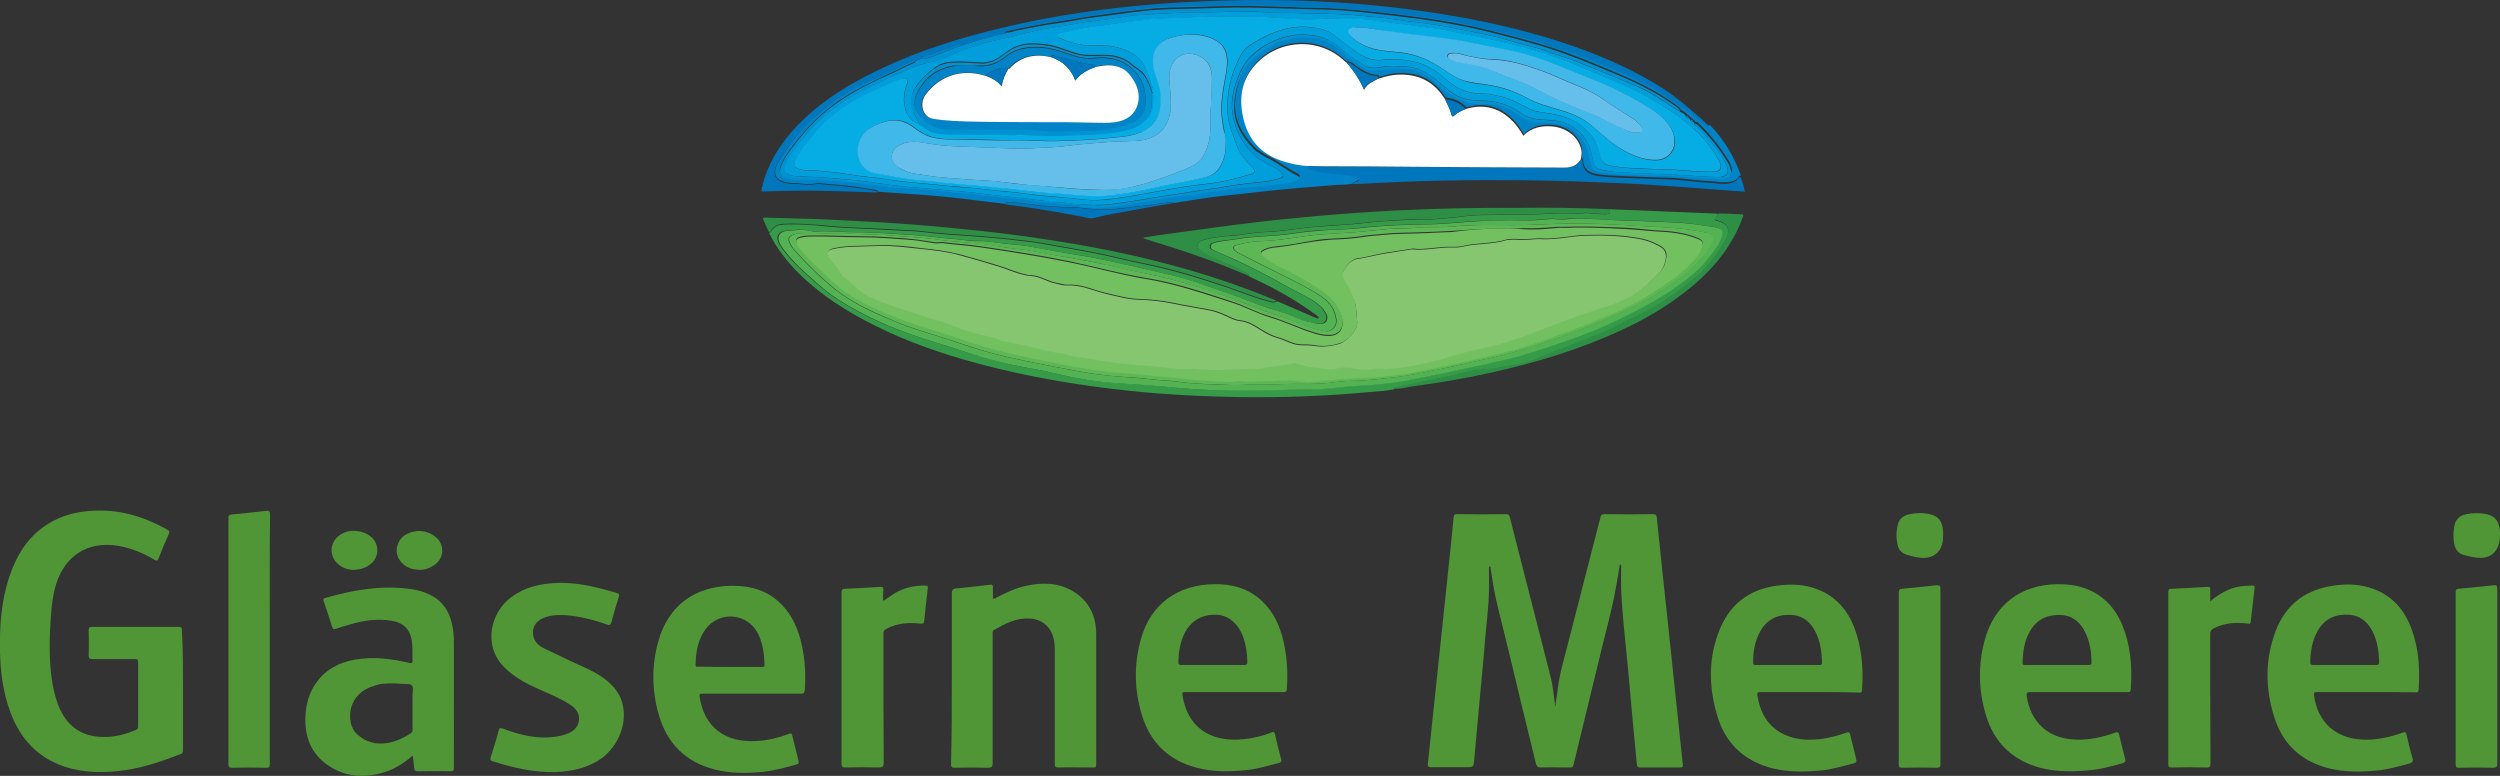 <?xml version="1.0" encoding="utf-8"?>
<!-- Generator: Adobe Illustrator 21.0.0, SVG Export Plug-In . SVG Version: 6.00 Build 0)  -->
<svg version="1.1" id="Layer_1" xmlns="http://www.w3.org/2000/svg" xmlns:xlink="http://www.w3.org/1999/xlink" x="0px" y="0px"
	 viewBox="0 0 924.8 287" style="enable-background:new 0 0 924.8 287;" xml:space="preserve">
<rect x="0" y="0" width="924.8" height="287" fill="#333333" stroke="none"/>
<style type="text/css">
	.st0{fill:#509637;}
	.st1{fill:none;}
	.st2{fill:#369B49;}
	.st3{fill:#0084C7;}
	.st4{fill:#0077BC;}
	.st5{fill:#2E8E46;}
	.st6{fill:#53B252;}
	.st7{fill:#FFFFFF;}
	.st8{fill:#009FDB;}
	.st9{fill:#0092D1;}
	.st10{fill:#5DB755;}
	.st11{fill:#06ACE4;}
	.st12{fill:#73C060;}
	.st13{fill:#41B8EA;}
	.st14{fill:#86C670;}
	.st15{fill:#66BFEB;}
	.st16{clip-path:url(#SVGID_2_);}
	.st17{clip-path:url(#SVGID_5_);}
</style>
<g>
	<g>
		<path class="st0" d="M599.2,208.9c-0.4,2.5-0.8,5.1-1.3,7.6c-1.4,8.5-3.8,16.7-5.8,25.1c-3.3,13.8-6.7,27.5-10,41.2
			c-0.2,1-0.6,1.2-1.5,1.1c-3.6,0-7.1-0.1-10.7,0c-1.1,0-1.4-0.4-1.7-1.3c-3.4-13.9-6.8-27.8-10.1-41.7c-1.6-6.7-3.4-13.4-4.9-20.2
			c-0.8-3.6-1.3-7.4-1.9-11.1c-0.2,0-0.3,0-0.5,0c0,3,0.1,5.9,0,8.9c-0.1,6.3-1,12.5-1.5,18.8c-0.5,6.7-1.2,13.4-1.8,20
			c-0.7,7.7-1.4,15.4-2.1,23.1c0,0.1,0,0.3,0,0.4c-0.3,3-0.3,3-3.2,3c-4.3,0-8.5,0-12.8,0c-1.1,0-1.3-0.3-1.2-1.3
			c0.7-6.7,1.4-13.3,2.1-20c0.8-7.6,1.6-15.1,2.4-22.7c0.9-8.6,1.8-17.2,2.7-25.7c0.8-7.5,1.6-15,2.3-22.5c0.1-1,0.3-1.5,1.4-1.4
			c6,0.1,11.9,0.1,17.9,0c0.9,0,1.3,0.2,1.5,1.1c5,19.6,10,39.1,15,58.7c1,3.7,1.3,7.6,1.8,11.4c0.3-2.3,0.7-4.6,1-6.9
			c0.7-5.8,2.5-11.4,3.9-17.1c3.9-15.3,7.9-30.6,11.8-45.9c0.2-1,0.6-1.3,1.7-1.3c5.9,0.1,11.7,0.1,17.6,0c1.1,0,1.5,0.2,1.6,1.4
			c1.2,12,2.5,24.1,3.8,36.1s2.5,24.1,3.8,36.1c0.7,6.3,1.3,12.7,2,19c0.1,1-0.2,1.1-1,1.1c-4.9,0-9.9,0-14.8,0
			c-0.9,0-1.1-0.3-1.2-1.2c-1.1-11.5-2.2-23.1-3.2-34.6c-0.9-10-2.2-20.1-2.6-30.1c-0.1-3,0-6,0-9
			C599.4,209,599.3,208.9,599.2,208.9z"/>
		<path class="st0" d="M67.7,255.3c0,7.4,0,14.8,0,22.1c0,0.8-0.1,1.3-1,1.6c-6.6,2.5-13.3,4.9-20.4,5.9c-7.7,1.1-15.3,1.1-22.7-1.4
			c-9.7-3.3-16-10.2-19.6-19.6c-2.8-7.3-3.8-14.9-4-22.6c-0.2-9.4,0.4-18.8,3.4-27.8c2.7-8.1,6.9-15,14.2-19.6
			c5.4-3.4,11.3-4.8,17.6-5c9.7-0.4,18.5,2.4,26.8,7.1c0.7,0.4,0.8,0.6,0.5,1.4c-1.4,3.1-2.7,6.2-3.9,9.3c-0.4,0.9-0.6,0.8-1.4,0.4
			c-4.2-2.5-8.7-4.4-13.6-5.2c-11.1-1.8-19.6,3.6-22.9,14.4c-1.2,3.9-1.6,7.9-1.9,11.9c-0.5,7.3-0.7,14.5,0.2,21.8
			c0.4,3.6,1.2,7.1,2.4,10.5c3.3,8.6,9.3,12.5,18.5,12.1c3.7-0.2,7.1-1.2,10.4-2.6c0.6-0.3,0.8-0.6,0.8-1.3c0-7.9,0-15.9,0-23.8
			c0-0.9-0.3-1.1-1.1-1.1c-5.3,0-10.5,0-15.8,0c-1,0-1.4-0.2-1.4-1.3c0.1-3.1,0.1-6.1,0-9.2c0-1,0.2-1.4,1.3-1.4
			c10.6,0,21.2,0,31.9,0c1.2,0,1.4,0.5,1.3,1.5C67.7,240.6,67.7,247.9,67.7,255.3z"/>
		<path class="st1" d="M152.4,252.5c-0.6-0.9-2.2-0.6-3.3-0.7c-4.7-0.4-9.4-0.5-13.7,1.8c-4.4,2.3-6.8,7.2-5.8,12.1
			c0.9,4.4,4.9,7.6,9.9,8c4.7,0.4,8.7-1.3,12.5-3.8c0.6-0.4,0.6-0.8,0.6-1.4c0-2.5,0-5.1,0-7.6c0-1.6,0-3.3,0-4.9
			C152.6,254.8,153,253.4,152.4,252.5z"/>
		<path class="st0" d="M352.1,250.9c0-10.5,0-21,0-31.4c0-1.1,0.2-1.6,1.4-1.8c4.3-0.4,8.6-0.9,12.9-1.4c0.7-0.1,0.9,0.1,0.9,0.8
			c0,1,0,2,0,3c0,1.7,0,1.7,1.4,0.9c3.5-1.8,7.1-3.5,10.9-4.3c6-1.3,11.9-1.2,17.3,2c6.1,3.7,8.7,9.3,8.6,16.3c0,15.9,0,31.9,0,47.8
			c0,1-0.3,1.2-1.2,1.1c-4.3,0-8.6-0.1-12.8,0c-1.1,0-1.3-0.3-1.3-1.3c0-14,0-27.9,0-41.9c0-1.6-0.1-3.2-0.5-4.7
			c-1.1-4.4-4.6-7.1-9.1-7.2c-4.8-0.2-8.8,1.9-12.8,4.2c-0.8,0.4-0.6,1.1-0.6,1.7c0,15.8,0,31.7,0,47.5c0,1.4-0.3,1.8-1.8,1.8
			c-4.1-0.1-8.2-0.1-12.3,0c-1.1,0-1.3-0.3-1.3-1.3C352.1,272,352.1,261.5,352.1,250.9z"/>
		<path class="st0" d="M875.1,256c-6,0-12,0-18,0c-1.1,0-1.2,0.3-1.1,1.3c1.4,9.9,8,15.9,18.1,16.3c5.1,0.2,10-0.9,14.8-2.6
			c0.8-0.3,1.1-0.2,1.3,0.7c0.7,2.9,1.3,5.8,2.2,8.6c0.5,1.5-0.2,1.9-1.3,2.2c-3.8,1-7.6,2.1-11.5,2.5c-6.1,0.6-12.2,0.7-18.2-0.8
			c-10-2.6-16.8-8.7-20-18.6c-3.5-10.8-3.6-21.7,0.5-32.4c3.8-9.8,11.2-15.2,21.6-16.6c4.9-0.7,9.8-0.5,14.6,1.3
			c7.2,2.7,11.6,8.1,14.1,15.1c2.6,7.2,3,14.7,2.5,22.3c-0.1,1-0.8,0.8-1.3,0.8C887.3,256,881.2,256,875.1,256z M867.3,246
			c3.9,0,7.7,0,11.6,0c0.9,0,1.2-0.2,1.2-1.2c-0.1-3.6-0.6-7-2-10.3c-1.8-4-4.6-6.8-9.2-7.1c-4.9-0.3-8.9,1.4-11.5,5.9
			c-2,3.5-2.7,7.4-2.8,11.5c0,0.9,0.3,1.2,1.2,1.2C859.6,246,863.4,246,867.3,246z"/>
		<path class="st0" d="M768.9,256c-6,0-11.9,0-17.9,0c-1.1,0-1.4,0.3-1.3,1.4c1.5,9.9,8,15.8,18,16.2c5.1,0.2,10.1-0.9,14.8-2.6
			c0.9-0.3,1.2-0.1,1.4,0.7c0.6,2.8,1.4,5.6,2.1,8.5c0.4,1.7,0.4,1.8-1.4,2.3c-3.8,1-7.5,2.1-11.4,2.4c-6.1,0.6-12.2,0.7-18.2-0.8
			c-10.6-2.8-17.5-9.5-20.5-20c-2.6-8.9-2.8-18-0.4-27c3.5-13.3,13.2-20.8,27-21c3.4,0,6.7,0.3,9.8,1.4c8.2,2.8,12.8,8.9,15.3,16.8
			c2.2,6.8,2.5,13.8,2,20.9c-0.1,1-0.7,0.8-1.2,0.8C781,256,775,256,768.9,256z M761,246c3.8,0,7.7,0,11.5,0c0.9,0,1.2-0.2,1.2-1.2
			c-0.1-3.7-0.6-7.3-2.2-10.6c-1.8-3.9-4.7-6.5-9.1-6.7c-4.8-0.2-8.7,1.4-11.3,5.7c-2.2,3.6-2.8,7.7-2.9,11.9c0,0.9,0.4,1,1.1,0.9
			C753.2,246,757.1,246,761,246z"/>
		<path class="st0" d="M456.7,256c-6.1,0-12.1,0-18.2,0c-0.6,0-1.2-0.1-1.1,0.9c1.1,8,5.5,14.2,13.7,16.1c3.9,0.9,7.7,0.7,11.6,0.1
			c2.7-0.5,5.3-1.2,7.8-2.2c0.8-0.3,0.9-0.1,1.1,0.6c0.7,3.1,1.5,6.2,2.3,9.3c0.4,1.5-0.8,1.4-1.5,1.6c-3.8,1-7.6,2.1-11.5,2.5
			c-6.1,0.6-12.2,0.7-18.2-0.9c-10.4-2.7-17.2-9.3-20.3-19.5c-2.8-9.2-3-18.6-0.4-27.9c3.5-13,13.5-20.3,27.1-20.5
			c6.8-0.1,12.9,1.6,17.9,6.4c4.3,4.1,6.5,9.2,7.8,14.8c1.3,5.8,1.7,11.8,1.2,17.8c-0.1,1-0.6,0.9-1.2,0.9
			C468.8,256,462.7,256,456.7,256z M448.5,246c3.9,0,7.8,0,11.7,0c0.9,0,1.2-0.2,1.2-1.2c0-3.1-0.5-6.2-1.5-9.1
			c-1.8-5-5.5-8.1-9.8-8.3c-5.7-0.2-9.9,2.4-12.2,7.5c-1.4,3.1-1.9,6.4-2,9.9c0,0.9,0.3,1.2,1.2,1.2C440.9,246,444.7,246,448.5,246z
			"/>
		<path class="st0" d="M669.2,256c-6,0-12,0-18,0c-1.1,0-1.3,0.3-1.1,1.3c1,6.3,3.8,11.4,9.7,14.3c4.3,2.1,8.8,2.3,13.5,1.8
			c3.4-0.4,6.6-1.3,9.8-2.4c0.9-0.3,1.1,0,1.3,0.7c0.7,2.8,1.4,5.6,2.1,8.5c0.4,1.8,0.4,1.9-1.3,2.3c-3.8,1-7.5,2.1-11.4,2.5
			c-6.1,0.6-12.2,0.7-18.2-0.8c-10.4-2.7-17.4-9.2-20.4-19.6c-3.2-10.8-3.3-21.6,1.1-32.1c4.3-10.2,12.3-15.2,23.2-16.1
			c5.1-0.4,10,0.1,14.7,2.4c6.9,3.4,10.7,9.3,12.8,16.5c1.9,6.6,2.3,13.3,1.8,20.1c-0.1,1-0.7,0.8-1.2,0.8
			C681.3,256,675.2,256,669.2,256z M661.2,246c3.9,0,7.8,0,11.7,0c0.9,0,1.1-0.2,1.1-1.1c-0.1-3.3-0.5-6.5-1.7-9.6
			c-1.7-4.2-4.5-7.4-9.3-7.8c-4.9-0.4-9,1.3-11.6,5.6c-2.2,3.7-2.9,7.8-2.9,12c0,0.9,0.4,0.9,1.1,0.9C653.4,246,657.3,246,661.2,246
			z"/>
		<path class="st0" d="M278,256.6c-6.1,0-12.1,0-18.2,0c-0.9,0-1.1,0.2-1,1.1c1.6,11.1,9.3,17.2,21.2,16.4c4.1-0.2,8-1.2,11.8-2.6
			c0.8-0.3,1.1-0.2,1.3,0.7c0.7,2.8,1.4,5.6,2.1,8.5c0.4,1.8,0.5,1.9-1.3,2.3c-3.8,1-7.6,2.1-11.5,2.5c-6.1,0.6-12.2,0.7-18.2-0.9
			c-10.7-2.8-17.5-9.7-20.5-20.2c-2.6-9-2.7-18.1-0.2-27.1c3.6-13.1,13.4-20.4,27-20.6c7.4-0.1,13.9,1.8,19.1,7.4
			c3.8,4.1,5.8,9.1,7,14.5c1.2,5.5,1.5,11,1.1,16.7c-0.1,1.2-0.5,1.3-1.5,1.3C289.9,256.6,284,256.6,278,256.6z M270,246.7
			c3.9,0,7.8,0,11.7,0c0.7,0,1.2,0,1.1-0.9c-0.1-4-0.6-7.9-2.5-11.6c-3.9-7.4-14-8.3-19.1-1.7c-3,3.9-3.8,8.6-3.9,13.4
			c0,1,0.6,0.7,1.2,0.7C262.3,246.7,266.1,246.7,270,246.7z"/>
		<path class="st0" d="M207.3,215.6c7.2,0,14.1,1.7,21,3.8c0.9,0.3,0.9,0.7,0.6,1.4c-1,3.1-1.9,6.2-2.7,9.3
			c-0.3,1.1-0.7,1.3-1.7,0.9c-4.2-1.5-8.4-2.6-12.8-3.2c-3.2-0.4-6.5-0.5-9.6,0.4c-3.7,1.1-5.5,3.8-4.8,7.1c0.5,2.4,2.2,3.7,4.3,4.7
			c3.1,1.5,6.2,3,9.4,4.5c3.8,1.8,7.7,3.3,11.2,5.6c3.6,2.4,6.6,5.3,7.9,9.6c2.4,8-1.7,17.6-9.4,22c-4.7,2.7-9.9,3.7-15.2,3.9
			c-8,0.2-15.7-1.6-23.3-4c-0.8-0.3-0.9-0.6-0.7-1.4c1-3.3,2.1-6.5,2.9-9.8c0.3-1.3,0.8-1.2,1.8-0.8c5.2,1.9,10.5,3.4,16.2,3.2
			c2.4-0.1,4.8-0.4,7-1.2c2.5-0.9,4.5-2.4,4.8-5.3c0.2-2.7-1.4-4.4-3.4-5.7c-3.7-2.4-7.8-4-11.8-5.8c-4.5-2-8.7-4.3-12.3-7.8
			c-8.4-8.2-5.2-21,3-26.5C194.1,217.3,200,215.7,207.3,215.6z"/>
		<path class="st2" d="M595.5,77.4c13.1,0.5,26.1,1.1,39.2,1.6c0.3,0,0.5,0.1,0.8,0.2c0,0.6-0.4,1-0.7,1.3c-1,0.8-0.4,1,0.3,1.2
			c0.2,0.1,0.4,0.1,0.7,0.2c3.7,1,4.4,3.7,2.6,6.8c-3.4,6-7.5,11.3-13,15.6c-5.6,4.4-11.3,8.4-17.7,11.6c-2.9,1.4-5.9,2.7-8.7,4.3
			c-3.4,1.9-6.9,3.4-10.5,4.7c-4.5,1.7-9,3.6-13.5,5.2c-4.2,1.5-8.1,3.8-12.5,4.6c-1.3,0.2-2.7,0.4-4,0.6c-2.4,0.4-4.7,1.1-7.2,1.3
			c-2.8,0.2-5.6,0.3-8.3,1c-4,0.9-7.9,1.8-11.9,2.7c-4.7,1-9.4,1.9-14.1,2.9c-0.5,0.1-1.2-0.1-1.3,0.8c-2.9,0.6-5.9,0.8-8.9,1
			c-15.9,1.5-31.8,2.1-47.8,1.9c-13.7-0.2-27.3-0.9-40.9-2.3c-19.1-2-38-5.2-56.6-10.2c-12.9-3.5-25.5-7.8-37.5-13.8
			c-10.3-5.1-19.9-11.1-28.1-19.1c-4.6-4.5-8.5-9.5-11.4-15.3c0.5-0.2,0.7-0.7,1.1-1.1c1-1.3,2.3-1.9,3.9-2
			c5.6-0.3,11.1,0.1,16.6,0.7c5.1,0.5,10.2,0.7,15.2,0.9c4.6,0.2,9.1,0.5,13.7,0.7c1.6,0.1,3.3,0.1,4.9,0.3c3.7,0.4,7.3,0.8,11,1.1
			c2.9,0.2,5.9,0.4,8.8,0.6c4.2,0.3,8.5,0.7,12.7,1.1c2.8,0.3,5.6,0.7,8.5,1c3.1,0.3,6.2,1,9.2,1.5c5.1,0.9,10.3,1.8,15.4,2.8
			c5.9,1.2,11.7,2.7,17.6,3.9c10.6,2.1,20.8,5.3,31,8.7c4.9,1.7,9.7,3.7,14.7,5c1.1,0.3,2.1,0.9,3.3,0.2c0.7-0.2,1.2,0.2,1.7,0.4
			c4.2,1.8,8.3,3.6,12.5,5.4c0.3,0.1,0.6,0.3,0.9,0.4c0.2,0,0.4,0,0.5-0.1c0.2-0.2,0.1-0.5-0.1-0.6c-0.5-0.4-1-0.8-1.6-1.2
			c-7.3-5.3-15.1-9.6-23.2-13.3c-0.3-0.2-0.6-0.4-1-0.5c0.4-0.9-0.5-0.9-0.8-1.1c-2.7-1.6-5.5-2.8-8.3-4c-3-1.2-6-2.4-8.7-4.3
			c-1.3-0.9-1.4-2.8,0.2-3.5c2.4-1,4.9-1.3,7.4-1.6c2.3-0.3,4.7-0.3,7-0.7c3.6-0.5,7.1-1,10.7-1.1c2.5-0.1,4.9-0.4,7.4-0.7
			c3.5-0.4,7-1,10.6-1.2c3.2-0.2,6.4-0.5,9.6-0.7c4.8-0.2,9.6-1,14.3-1.3c5.5-0.3,11.1-0.8,16.7-0.7c1.9,0.1,3.8-0.2,5.7-0.3
			c4.6-0.3,9.2-1.2,13.8-1.3c9-0.2,18,0,27-0.6c3.4-0.2,6.8,0,10.1,0c0.8,0,1.6-0.2,2.4-0.2c2.4,0.2,4.7,0.5,7.1,0.5
			C595.7,79.2,595.8,79,595.5,77.4z M558,81.5c-3.1,0.2-7,0-10.8,0.2c-6.2,0.3-12.4,1.1-18.6,1.2c-8.6,0.1-17.2,0.4-25.8,1.4
			c-4.4,0.5-8.8,0.6-13.3,0.8c-4,0.2-8,0.7-12,1.3c-6.6,1-13.2,0.8-19.8,1.9c-2.8,0.5-5.6,0.5-8.3,1.3c-0.8,0.2-1.8,0.4-1.9,1.4
			s0.8,1.4,1.6,1.7c3.8,1.7,7.7,3.4,11.5,5.2c4.5,2.2,9,4.5,13.3,7c3.6,2.1,7.5,3.7,11,5.9c2,1.2,3.9,2.7,5.1,4.7
			c0.6,1,0.9,2.1,0.3,3.2c-0.6,1-1.6,1-2.6,1c-1.4,0-2.7-0.5-4.1-0.8c-3.1-0.6-5.9-2.2-8.8-3.2c-3.7-1.2-7.4-2.2-11-3.6
			c-6.6-2.7-13.4-4.9-20.2-7.3c-7.5-2.6-15.3-4.2-23.1-6c-7.8-1.8-15.6-3.6-23.6-4.8c-4.9-0.8-9.7-1.6-14.6-2.6
			c-3.4-0.7-6.9-1-10.4-1.3c-3.4-0.2-6.7-1.1-10.2-1c-2.1,0-4.3-0.3-6.4-0.5c-4.3-0.4-8.6-0.8-12.9-1.3c-4.2-0.5-8.4-0.6-12.6-0.9
			c-5.1-0.4-10.2-0.5-15.4-0.6c-4,0-8-0.5-12.1-0.3c-0.9,0-1.8,0.1-2.6-0.1c-3-0.8-5.9-0.3-8.8-0.1c-3.1,0.2-4.2,2.4-2.6,5.1
			c1.5,2.5,3.4,4.6,5.4,6.7c2.2,2.4,4.8,4.5,7.2,6.7c3.8,3.6,8,6.6,12.5,9.2c7.5,4.4,15.3,7.9,23.5,10.7c5.8,2,11.8,3.7,17.7,5.7
			c6.1,2,12.3,3.8,18.6,5.3c6.1,1.4,12.3,2.2,18.4,3.7c4.9,1.2,9.9,2.1,14.9,2.7c5.2,0.6,10.5,0.8,15.8,1.2c4.3,0.3,8.6,0.7,13,1.1
			c5.9,0.6,11.8,1,17.8,1c6.4,0.1,12.7,0.1,19.1-0.2c7.4-0.3,14.9,0.1,22.3-0.9c3.9-0.5,7.8-0.6,11.7-0.9c4.2-0.3,8.5-0.8,12.6-1.5
			c9.9-1.7,19.7-4,29.6-6.1c5.9-1.3,11.8-2.6,17.5-4.4c5.8-1.8,11.5-3.7,17.1-5.8c5.1-1.9,10.1-3.9,15-6.3
			c6.7-3.2,13.3-6.6,19.4-10.7c5.5-3.7,10.9-7.6,14.9-13.1c1.7-2.3,3.6-4.6,4.3-7.5c0.4-1.6,0-2.4-1.6-2.8c-1.8-0.5-3.7-0.6-5.5-0.9
			c-5.1-0.9-10.2-1.1-15.3-1.3c-4.6-0.2-9.3-0.4-13.9-0.5c-6.1-0.1-12.2-0.8-18.2-0.7c-2,0-3.9,0.4-5.9,0.3
			c-0.8-0.1-1.6-0.3-2.4-0.2c-2.2,0.1-4.4,0.4-6.6,0.5C564.6,81.5,561.7,81.5,558,81.5z"/>
		<path class="st0" d="M99.8,236.4c0,15.4,0,30.7,0,46.1c0,1.3-0.3,1.6-1.5,1.5c-4.1-0.1-8.3-0.1-12.4,0c-1,0-1.4-0.2-1.4-1.3
			c0-30.3,0-60.7,0-91c0-1,0.2-1.3,1.3-1.4c4.2-0.4,8.3-0.8,12.5-1.3c1.2-0.1,1.6,0,1.6,1.4C99.7,205.7,99.8,221,99.8,236.4z"/>
		<path class="st3" d="M500.5,67.9c-2,0.5-4,0.4-6,0.5c-9.3,0.7-18.7,1.5-28,2.5c-4.6,0.5-9.2,1.1-13.9,1.5
			c-5.3,0.6-10.6,1.5-15.9,2.3c-1,0.2-2,0.3-3,0.4c0-0.2-0.1-0.5-0.4-0.4c-4.3,0.6-8.7,1.2-13,1.7c-3.1,0.4-6.3,0.8-9.4,1
			c-3.6,0.2-7.2,0-10.8-0.5c-2.8-0.4-5.7-0.2-8.5-0.4c-2.8-0.2-5.7-0.3-8.5-0.7c-3.3-0.4-6.6-1-10-0.9c-0.5,0-1.1-0.3-1.3,0.5
			c-5-0.6-9.9-1.2-14.9-1.8c-6.6-0.8-13.2-1.4-19.9-1.8c-4.1-0.3-8.2-0.6-12.3-0.9c-0.1-0.7-0.8-0.7-1.2-0.7c-2.5-0.4-5-0.8-7.5-1.2
			c-2.8-0.3-5.6-0.7-8.3-0.8c-2.1-0.1-4.2-0.7-6.3-0.3c-2.6,0.5-5.1-0.1-7.7-0.2c-1.5,0-3.1-0.2-4.5-0.8c-2-0.8-2.9-2.4-2.3-4.5
			c0.4-1.6,1.3-2.9,2.1-4.2c3.6-5.7,7.6-11,12.8-15.4c2.4-2.1,4.8-4.3,7.5-6.1c4.4-2.9,8.9-5.5,13.8-7.5c4.5-1.9,8.8-4.2,13.2-6.3
			c0.7-0.3,1.5-0.7,2.3-0.6c0,0.4-0.3,0.6-0.6,0.7c-2.7,1.1-5.3,2.5-7.9,3.7c-6.5,3-13,6.1-19,10c-6.7,4.5-12.4,10.1-17.3,16.5
			c-2,2.6-3.9,5.2-5.1,8.4c-0.8,2.1,0.2,3.7,2.4,4.1c1.6,0.3,3.1,0.6,4.7,0.5c4.7-0.1,9.4,0.2,14.2,0.6c2.6,0.2,5.1,0.4,7.6,0.7
			c2.4,0.4,4.9,0.3,7.3,0.8c0.9,0.2,1.9,0,2.7,0.4c1.1,0.5,2.5,0.4,3.6,0.4c2.8,0.1,5.6,0.4,8.3,0.6c3.8,0.2,7.5,0.7,11.3,1
			c2.6,0.2,5.2,0.4,7.8,0.7c3.9,0.4,7.9,0.9,11.8,1.3c3,0.3,5.9,0.7,8.9,1s6,1.1,9,1c0.2,0,0.4,0,0.6,0c3.1,0.6,6.2,0.7,9.2,0.8
			c0.1,0,0.2-0.1,0.3-0.2c0.2,0,0.4,0,0.6,0c0.1,0.5,0.4,0.5,0.8,0.6c3.7,0.3,7.5,0.5,11.2,0c4.3-0.5,8.6-1.2,12.9-1.9
			c3.6-0.6,7.2-1.3,10.8-1.7c2.1-0.2,4.2-0.7,6.3-0.7c1.7,0,3.3-0.6,4.9-0.9c4.4-0.6,8.8-1.4,13.3-1.8c3.9-0.3,7.8-0.7,11.7-1.1
			c3-0.3,6-0.5,8.8-1.6c0.5-0.2,1-0.4,1.1-1s-0.5-0.8-0.8-1c-3.5-1.8-6.6-4.2-10.1-6.1c-2.1-1.1-4.3-2.1-6-3.9
			c-4.5-4.7-7.5-10-7-16.8c0.3-4,1.4-7.8,3.2-11.4c2.4-4.6,6.5-7.4,10.8-9.9c4.5-2.5,9.4-3.3,14.5-2.8c3.3,0.3,6.5,1.3,9.1,3.4
			c2.8,2.3,5.6,4.5,8.5,6.7c1.9,1.4,4,2.4,6.5,2c3-0.4,5.9-0.5,8.9-0.6c5.4-0.2,9.8,1.7,13.5,5.6c4.8,5,10.7,7.8,17.8,7.4
			c4.8-0.2,9,1.4,12.8,4.3c1.4,1.1,3,2,4.8,2.2c2.4,0.4,4.8,0.4,7.3,0.6c2.5,0.1,5,0.6,7.2,2.1c3.8,2.5,5.6,6.4,6.4,10.6
			c0.7,3.5,1.3,4.7,3.7,5.3c2.3,0.6,4.7,0.7,7.1,0.8c3,0.1,6.1,0.4,9.1,0.5c6.3,0.3,12.6,0.3,18.9,0.9c3,0.3,6,0.1,8.9,0.5
			c1,0.1,2.1-0.2,3-0.4c1.3-0.4,2-1.7,1.7-3c-0.3-0.9-0.6-1.9-1.1-2.7c-3.1-5.1-6.8-9.7-11.1-13.9c-0.4-0.3-0.7-0.6-1.2-0.5
			c-0.2-0.4-0.5-0.7-0.8-0.8c-0.2-0.4-0.4-0.6-0.8-0.6c-0.2-0.4-0.5-0.7-0.8-0.8c-0.2-0.4-0.4-0.6-0.8-0.6c-0.5-0.9-1.4-1.2-2.3-1.7
			c0-0.6-0.5-0.8-0.9-1.2c-6.4-4.8-13.5-8.5-20.8-11.6c-9.7-4.1-19.3-8.3-29.5-11.3c-6.3-1.9-12.6-3.5-18.9-5.1
			c-8.7-2.2-17.6-3.8-26.5-5c-6.7-0.9-13.5-1.7-20.3-2.4c-5.4-0.6-10.9-1-16.3-1.1c-7.4-0.2-14.7-0.4-22-0.6
			c-6.2-0.2-12.4-0.1-18.6,0.1c-7,0.3-14,0.2-20.9,0.7c-2.2,0.2-4.4,0.5-6.7,0.7c-2.4,0.3-4.7,0.6-7.1,0.9c-3.3,0.4-6.6,0.9-9.8,1.3
			c-3.6,0.5-7.2,1.3-10.8,1.8c-5.6,0.8-11.1,1.8-16.6,2.9c-1.3,0.3-2.5,0.7-3.8,0.8c0-0.3,0.2-0.5,0.5-0.6c2.8-0.6,5.5-1.4,8.3-1.9
			c4.1-0.8,8.1-1.6,12.3-2.1c3.8-0.5,7.5-1.3,11.3-1.8c4.3-0.6,8.7-1.1,13-1.8c4.4-0.7,8.9-1.3,13.3-1.5c4.7-0.2,9.5-0.6,14.2-0.3
			c2.4,0.1,4.7,0,7.1,0c9.4,0,18.8-0.3,28.1,0.5c3.5,0.3,7,0,10.5,0.2c4.3,0.3,8.6,0.4,12.9,0.9c4.7,0.5,9.5,1,14.2,1.4
			c5.2,0.5,10.4,1.6,15.7,2.1c4,0.4,8,1.4,11.9,2.4c4.5,1.1,9.1,1.9,13.7,3.1c6,1.5,12,3.3,17.9,5.3c2.2,0.7,4.4,1.2,6.5,2
			c6.8,2.6,13.5,5.4,20.2,8.4c6.3,2.8,12,6.5,17.6,10.4c3.5,2.5,7,5,10.2,7.9c0.3,0.3,0.6,0.6,0.9,0.1c5.2,5.4,9,11.7,11.5,18.7
			c-0.4,0-0.7,0.2-0.9,0.6c-0.7,1.1-1.7,1.5-2.9,1.7c-2.6,0.6-5.2-0.1-7.8-0.2c-3.7-0.1-7.4-0.7-11.1-1c-4-0.4-8.1-0.3-12.2-0.5
			c-4.6-0.2-9.2-0.4-13.9-0.6c-1.8-0.1-3.5-0.3-5.3-0.7c-2.2-0.5-3.9-1.7-4.2-4.3c-0.1-0.5,0-1.3-0.7-1.6c0.1-1.1,0.4-2.2,0.2-3.3
			c-1-5.2-5.8-8.3-10.5-8.8c-4.1-0.4-7.9,0.3-11,3.4c-1.4-2.4-2.9-4.5-4.9-6.3c-4.8-4.3-10.2-5.4-16.3-3.6c-2.1-2.2-4.7-3.3-7.7-3.6
			c-0.3-0.4-0.5-0.8-0.8-1.1c-3.6-5.2-8.5-7.8-14.8-8c-3.1-0.1-6.1,0.5-9.1,1.5c0-0.5-0.1-0.8-0.7-0.8c-3-0.2-5.4-1.7-7.8-3.4
			c-1-0.7-1.9-1.7-3.3-1.6c-0.3-0.2-0.5-0.4-0.8-0.6c-9.9-9.3-25.7-8.2-34,2.5c-4.3,5.4-5,11.6-3.6,18.1c1.7,8,6.2,13.5,14,16.2
			c3.3,1.1,6.7,1.9,10.2,2c-0.1,1.5,1.2,1.5,2.1,1.8c3.6,0.9,7.4,1,11,1.5c1.6,0.2,3.2,0.3,4.8,0.9c0.4,0.1,0.9,0.2,0.9,0.7
			s-0.4,0.8-0.9,1C501.4,67.3,500.6,67.2,500.5,67.9z"/>
		<path class="st0" d="M326.7,222.3c1.5-1,2.8-1.9,4.2-2.8c3.5-2.1,7.3-2.9,11.3-2.9c0.9,0,1.1,0.2,1,1.1c-0.5,4-0.9,7.9-1.3,11.9
			c-0.1,1-0.4,1.2-1.4,1.1c-4.3-0.5-8.6-0.2-12.6,1.9c-0.9,0.5-1.2,1-1.1,1.9c0,15.9,0,31.8,0.1,47.6c0,1.5-0.5,1.8-1.9,1.8
			c-4.1-0.1-8.3-0.1-12.4,0c-1,0-1.3-0.3-1.3-1.3c0-21.2,0-42.4,0-63.5c0-1,0.3-1.2,1.2-1.3c4.4-0.2,8.8-0.4,13.2-0.7
			c0.7,0,1.1,0.1,1.1,1C326.6,219.4,326.7,220.7,326.7,222.3z"/>
		<path class="st0" d="M817.6,222.4c3.5-2.8,7-4.9,11.2-5.5c1.4-0.2,2.9-0.2,4.3-0.3c0.8-0.1,1,0.2,0.9,1c-0.5,4.1-0.9,8.2-1.4,12.3
			c-0.1,0.7-0.2,1-1.1,0.8c-4.4-0.6-8.7-0.3-12.7,1.8c-0.9,0.5-1.2,1-1.2,2c0,15.9,0,31.8,0.1,47.8c0,1.2-0.2,1.7-1.6,1.6
			c-4.2-0.1-8.5-0.1-12.7,0c-1,0-1.3-0.2-1.3-1.2c0-21.2,0-42.4,0-63.6c0-1,0.2-1.3,1.2-1.3c4.4-0.2,8.8-0.4,13.2-0.7
			c0.9-0.1,1.2,0.2,1.1,1C817.6,219.5,817.6,220.8,817.6,222.4z"/>
		<path class="st0" d="M923.8,250.3c0,10.7,0,21.3,0,32c0,1.2-0.2,1.7-1.6,1.7c-4.2-0.1-8.4-0.1-12.5,0c-0.9,0-1.3-0.1-1.3-1.2
			c0-21.2,0-42.4,0-63.7c0-0.9,0.2-1.2,1.1-1.3c4.3-0.4,8.6-0.8,12.9-1.3c1.1-0.1,1.4,0.2,1.4,1.3
			C923.8,228.6,923.8,239.5,923.8,250.3z"/>
		<path class="st0" d="M717.8,250.2c0,10.8,0,21.6,0,32.4c0,1.1-0.3,1.4-1.4,1.4c-4.3-0.1-8.5-0.1-12.8,0c-0.9,0-1.2-0.3-1.2-1.2
			c0-21.2,0-42.4,0-63.7c0-0.9,0.2-1.2,1.1-1.3c4.3-0.4,8.6-0.8,12.9-1.3c1.1-0.1,1.4,0.2,1.4,1.3
			C717.8,228.6,717.8,239.4,717.8,250.2z"/>
		<path class="st4" d="M338.4,22.6c-0.8-0.1-1.6,0.2-2.3,0.6c-4.4,2.1-8.7,4.4-13.2,6.3c-4.9,2.1-9.4,4.6-13.8,7.5
			c-2.7,1.8-5,4-7.5,6.1c-5.1,4.4-9.2,9.7-12.8,15.4c-0.8,1.3-1.7,2.7-2.1,4.2c-0.5,2.1,0.4,3.7,2.3,4.5c1.5,0.6,3,0.8,4.5,0.8
			c2.6,0,5.1,0.6,7.7,0.2c2-0.4,4.2,0.2,6.3,0.3c2.8,0.1,5.6,0.5,8.3,0.8c2.5,0.3,5,0.7,7.5,1.2c0.4,0.1,1.1,0.1,1.2,0.7
			c-5.1-0.2-10.2-0.3-15.3-0.5c-8.7-0.3-17.4-0.2-26,0.1c-1.7,0.1-1.7,0.1-1.3-1.6c2.1-8.8,6.8-16.2,13-22.7
			c7.5-7.8,16.4-13.7,26-18.6c16.3-8.4,33.7-13.9,51.5-18c14.4-3.4,29.1-5.7,43.8-7.3c9.3-1,18.7-1.7,28.1-2.1
			c10.9-0.5,21.8-0.6,32.6-0.4c14.5,0.4,28.9,1.4,43.2,3.2c17.2,2.2,34.1,5.3,50.7,10.2c15.7,4.6,30.8,10.6,44.6,19.4
			c3.2,2.1,6.2,4.4,9.1,6.9c2.6,2.3,5.5,4.4,7.6,7.1c-0.3,0.5-0.6,0.2-0.9-0.1c-3.2-2.9-6.7-5.5-10.2-7.9
			c-5.6-3.9-11.3-7.6-17.6-10.4c-6.7-3-13.4-5.9-20.2-8.4c-2.1-0.8-4.4-1.3-6.5-2c-5.9-1.9-11.8-3.8-17.9-5.3
			c-4.5-1.1-9.1-1.9-13.7-3.1c-3.9-1-7.9-2-11.9-2.4c-5.2-0.6-10.4-1.6-15.7-2.1c-4.7-0.4-9.5-0.9-14.2-1.4
			c-4.3-0.4-8.6-0.6-12.9-0.9c-3.5-0.2-7,0.1-10.5-0.2c-9.4-0.8-18.7-0.5-28.1-0.5c-2.4,0-4.7,0.1-7.1,0c-4.7-0.3-9.5,0.1-14.2,0.3
			c-4.4,0.2-8.9,0.9-13.3,1.5c-4.3,0.7-8.7,1.1-13,1.8c-3.8,0.6-7.5,1.3-11.3,1.8c-4.1,0.6-8.2,1.4-12.3,2.1
			c-2.8,0.5-5.5,1.3-8.3,1.9c-0.3,0.1-0.5,0.3-0.5,0.6c-0.2,0.1-0.4,0.2-0.6,0.3c-5.4,1.2-10.7,2.8-16,4.5c-0.6-0.5-1.2-0.3-1.8-0.1
			c-3.7,1.3-7.4,2.5-11.1,3.8c-0.6,0.2-1.1,0.5-1.4,1.1C340.1,21.8,339.3,22.2,338.4,22.6z"/>
		<path class="st5" d="M595.5,77.4c0.3,1.6,0.1,1.8-1.5,1.8c-2.4,0-4.7-0.3-7.1-0.5c-0.8-0.1-1.6,0.2-2.4,0.2c-3.4,0-6.8-0.2-10.1,0
			c-9,0.6-18,0.4-27,0.6c-4.6,0.1-9.2,1-13.8,1.3c-1.9,0.1-3.8,0.4-5.7,0.3c-5.6-0.2-11.1,0.3-16.7,0.7c-4.8,0.3-9.5,1-14.3,1.3
			c-3.2,0.1-6.4,0.5-9.6,0.7c-3.5,0.2-7,0.8-10.6,1.2c-2.5,0.3-4.9,0.6-7.4,0.7c-3.6,0.1-7.1,0.6-10.7,1.1c-2.3,0.3-4.6,0.4-7,0.7
			c-2.5,0.3-5,0.6-7.4,1.6c-1.6,0.7-1.5,2.6-0.2,3.5c2.7,1.8,5.7,3,8.7,4.3c2.8,1.2,5.7,2.4,8.3,4c0.3,0.2,1.2,0.2,0.8,1.1
			c-5.5-2.3-11.1-4.6-16.7-6.6c-7-2.5-14-4.7-21.1-6.9c-0.4-0.1-0.7-0.2-1.1-0.6c3.1-0.5,6.3-1,9.4-1.4c9.7-1.3,19.4-2.7,29.2-3.9
			c8.6-1.1,17.2-1.9,25.9-2.7c10-0.9,20.1-1.6,30.2-2.1c14.6-0.7,29.2-1,43.8-0.9C572.8,76.7,584.2,76.9,595.5,77.4z"/>
		<path class="st4" d="M584.8,58.9c0.7,0.3,0.7,1,0.7,1.6c0.3,2.6,2,3.7,4.2,4.3c1.7,0.4,3.5,0.6,5.3,0.7c4.6,0.3,9.2,0.4,13.9,0.6
			c4.1,0.2,8.1,0.1,12.2,0.5c3.7,0.3,7.4,0.9,11.1,1c2.6,0.1,5.2,0.8,7.8,0.2c1.2-0.3,2.2-0.7,2.9-1.7c0.2-0.3,0.5-0.6,0.9-0.6
			c0.8,1.7,1.2,3.4,1.7,5.4c-2.9-0.2-5.7-0.4-8.5-0.6c-7.2-0.5-14.3-1.1-21.5-1.6c-10.8-0.8-21.6-1.2-32.5-1.6c-6-0.2-12-0.3-18-0.4
			c-10.3-0.1-20.7-0.1-31,0.1c-10.8,0.2-21.7,0.7-32.5,1.3c-0.3,0-0.7,0-1,0c0.1-0.8,0.8-0.6,1.3-0.8c0.5-0.2,0.9-0.4,0.9-1
			c0-0.5-0.5-0.6-0.9-0.7c-1.6-0.5-3.2-0.7-4.8-0.9c-3.7-0.4-7.4-0.5-11-1.5c-0.9-0.2-2.2-0.2-2.1-1.8c2,0,4,0.1,6,0.1
			c11,0.1,22,0.1,32.9,0.2c18.6,0.2,37.2,0.2,55.9,0.3C581.3,62,583.4,61.3,584.8,58.9z"/>
		<path class="st5" d="M472.1,111.3c-1.1,0.7-2.2,0.1-3.3-0.2c-5-1.3-9.8-3.3-14.7-5c-10.2-3.4-20.4-6.7-31-8.7
			c-5.9-1.2-11.7-2.7-17.6-3.9c-5.1-1-10.3-1.9-15.4-2.8c-3.1-0.5-6.1-1.2-9.2-1.5c-2.8-0.3-5.6-0.7-8.5-1
			c-4.2-0.4-8.5-0.8-12.7-1.1c-2.9-0.2-5.9-0.4-8.8-0.6c-3.7-0.3-7.3-0.7-11-1.1c-1.6-0.2-3.3-0.2-4.9-0.3
			c-4.6-0.3-9.1-0.5-13.7-0.7c-5.1-0.2-10.2-0.4-15.2-0.9c-5.5-0.5-11.1-1-16.6-0.7c-1.6,0.1-2.9,0.8-3.9,2
			c-0.3,0.4-0.5,0.9-1.1,1.1c-0.8-1.4-1.3-2.9-2-4.3c-0.5-1-0.1-1.2,0.8-1.1c5.9,0.2,11.8,0.3,17.7,0.5c6.8,0.3,13.7,0.6,20.5,1
			c10.8,0.6,21.5,1.4,32.3,2.5c12.9,1.2,25.7,2.8,38.5,4.9c26.8,4.3,53,10.8,78.1,21.1C471.1,110.7,471.7,110.9,472.1,111.3z"/>
		<path class="st5" d="M515.7,143.8c0.1-0.9,0.9-0.7,1.3-0.8c4.7-1,9.4-1.9,14.1-2.9c4-0.8,7.9-1.8,11.9-2.7c2.7-0.6,5.5-0.8,8.3-1
			c2.5-0.2,4.8-0.9,7.2-1.3c1.3-0.2,2.7-0.4,4-0.6c4.4-0.8,8.3-3.1,12.5-4.6c4.5-1.6,9-3.5,13.5-5.2c3.6-1.4,7.1-2.9,10.5-4.7
			c2.8-1.6,5.8-2.8,8.7-4.3c6.4-3.2,12.1-7.2,17.7-11.6c5.5-4.3,9.6-9.7,13-15.6c1.7-3.1,1.1-5.7-2.6-6.8c-0.2-0.1-0.4-0.1-0.7-0.2
			c-0.7-0.2-1.3-0.4-0.3-1.2c0.4-0.3,0.8-0.7,0.7-1.3c3-0.1,5.9,0.2,8.8,0.3c0.9,0,0.5,0.6,0.4,1c-0.9,2.6-2.1,5.2-3.5,7.7
			c-5.1,9.1-12.4,16.2-20.8,22.2c-6,4.4-12.5,8.1-19.3,11.3c-16,7.6-32.9,12.7-50.2,16.5c-9.6,2.1-19.2,3.7-28.9,5
			C520,143.4,517.9,143.9,515.7,143.8z"/>
		<path class="st0" d="M924.8,198c0,0.6,0,1.4-0.2,2.2c-0.8,4.4-3.8,6.6-8.4,6.1c-1.6-0.2-3.2-0.6-4.8-1c-2-0.6-3.1-2-3.5-4
			s-0.4-4.1-0.1-6.2c0.4-2.8,1.9-4.4,4.6-4.9c2.5-0.5,5-0.5,7.4,0c3,0.6,4.6,2.5,4.9,5.7C924.8,196.5,924.8,197.2,924.8,198z"/>
		<path class="st0" d="M718.8,198c-0.1,0.7,0,1.6-0.2,2.5c-0.8,4.2-3.8,6.3-8.4,5.8c-1.7-0.2-3.3-0.6-4.9-1.1
			c-1.8-0.6-2.9-1.7-3.3-3.5c-0.6-2.5-0.6-5,0-7.5c0.5-2.1,1.9-3.4,4-3.9c2.6-0.6,5.2-0.7,7.8-0.1c3,0.6,4.5,2.4,4.9,5.4
			C718.8,196.3,718.8,197,718.8,198z"/>
		<path class="st0" d="M130.8,210.8c-2,0-4-0.6-5.7-2.1c-3.8-3.3-3.1-8.9,1.5-11.3c3.3-1.8,7.8-1.2,10.7,1.2
			c2.9,2.5,3.1,6.9,0.3,9.6C135.7,210,133.5,210.7,130.8,210.8z"/>
		<path class="st0" d="M155.2,210.8c-2.1-0.1-4.1-0.5-5.8-1.9c-2.1-1.8-3.1-4-2.5-6.7c0.7-3.1,3-4.8,5.9-5.5c3-0.7,5.9,0,8.3,1.9
			c3.3,2.6,3.3,7.4,0.1,10C159.5,210,157.5,210.8,155.2,210.8z"/>
		<path class="st4" d="M371.7,75.5c0.2-0.8,0.8-0.5,1.3-0.5c3.4-0.1,6.7,0.5,10,0.9c2.8,0.4,5.7,0.5,8.5,0.7s5.7,0,8.5,0.4
			c3.6,0.5,7.2,0.6,10.8,0.5c3.2-0.1,6.3-0.6,9.4-1c4.3-0.5,8.7-1.1,13-1.7c0.3,0,0.4,0.2,0.4,0.4c-4.2,0.7-8.3,1.4-12.5,2.2
			c-5.4,1-10.9,1.8-16.2,3.2c-1.6,0.4-3-0.1-4.4-0.4c-8.5-1.6-16.9-3.1-25.5-4.2C374,76,372.9,75.7,371.7,75.5z"/>
		<g>
			<path class="st0" d="M167.9,238.8c0-1.9,0-3.8-0.3-5.8c-0.8-5.9-3.3-10.6-9-13.2c-1.9-0.9-4-1.5-6-1.8
				c-11.1-1.7-21.8,0.2-32.3,3.2c-0.6,0.2-0.8,0.4-0.6,1.1c1.1,3.2,2.2,6.5,3.2,9.7c0.3,0.8,0.7,0.8,1.3,0.6
				c1.9-0.6,3.7-1.2,5.6-1.7c4.9-1.4,9.8-2.1,14.9-1.3c4.6,0.7,7.2,3.3,7.7,8c0.3,2.2,0.1,4.4,0.2,6.6c0,1-0.1,1.3-1.2,1
				c-6.6-1.5-13.2-2.4-20-1.2c-5.8,1-10.8,3.5-14.3,8.4c-2.7,3.7-3.9,7.9-4.1,12.4c-0.4,7.6,2,14.1,8.6,18.5
				c6.5,4.3,13.5,4.5,20.8,2.3c3.8-1.2,7.1-3.4,10.3-6.1c0.2,1.7,0.4,3.1,0.5,4.6c0.1,0.9,0.4,1.2,1.3,1.2c4,0,8-0.1,12,0
				c1.2,0,1.4-0.3,1.4-1.5C167.9,268.8,167.9,253.8,167.9,238.8z M152.6,257.3c0,1.6,0,3.3,0,4.9c0,2.5,0,5.1,0,7.6
				c0,0.6-0.1,1.1-0.6,1.4c-3.8,2.5-7.8,4.2-12.5,3.8c-0.6,0-1.1-0.1-1.6-0.3c-0.1,0-0.3-0.1-0.4-0.1c-0.4-0.1-0.8-0.2-1.3-0.4
				c-0.1,0-0.2-0.1-0.3-0.1c-0.5-0.2-0.9-0.4-1.4-0.7c-0.1-0.1-0.2-0.1-0.3-0.2c-0.3-0.2-0.7-0.4-1-0.7c-0.1-0.1-0.2-0.2-0.3-0.2
				c-0.4-0.3-0.7-0.6-1.1-1c-0.1-0.1-0.1-0.1-0.2-0.2c-0.3-0.3-0.5-0.6-0.7-1c-0.1-0.1-0.1-0.2-0.2-0.3c-0.2-0.4-0.4-0.8-0.6-1.2
				v-0.1c-0.2-0.5-0.3-0.9-0.4-1.4c0-0.1,0-0.1,0-0.2c0-0.2-0.1-0.4-0.1-0.6v-0.1c-0.1-0.4-0.1-0.8-0.1-1.2
				c-0.1-4.2,2.2-8.1,5.9-10.1c0.7-0.4,1.4-0.6,2.1-0.9c0.1,0,0.2-0.1,0.4-0.1c0.2-0.1,0.4-0.1,0.5-0.2c0.2-0.1,0.4-0.1,0.5-0.2
				c0.4-0.1,0.8-0.2,1.2-0.3c0.1,0,0.3-0.1,0.4-0.1c0.5-0.1,1-0.2,1.6-0.2c0.1,0,0.2,0,0.3,0c0.4,0,0.8-0.1,1.3-0.1
				c0.2,0,0.4,0,0.6,0c0.4,0,0.7,0,1.1,0c0.2,0,0.4,0,0.6,0c0.4,0,0.8,0,1.1,0.1c0.2,0,0.3,0,0.5,0c0.5,0,1.1,0.1,1.6,0.1
				c1.1,0.1,2.7-0.2,3.3,0.7C153,254.7,152.6,256.1,152.6,257.3z"/>
		</g>
		<path class="st6" d="M558,81.5c3.7,0,6.6,0.1,9.6,0c2.2-0.1,4.4-0.4,6.6-0.5c0.8,0,1.6,0.2,2.4,0.2c2,0.1,3.9-0.2,5.9-0.3
			c6.1-0.1,12.2,0.5,18.2,0.7c4.6,0.1,9.3,0.3,13.9,0.5c5.1,0.2,10.3,0.4,15.3,1.3c1.8,0.3,3.7,0.4,5.5,0.9c1.6,0.5,2,1.2,1.6,2.8
			c-0.7,2.9-2.6,5.2-4.3,7.5c-4,5.4-9.4,9.4-14.9,13.1c-6.2,4.1-12.8,7.5-19.4,10.7c-4.9,2.4-9.9,4.4-15,6.3
			c-5.7,2.1-11.4,4-17.1,5.8c-5.7,1.8-11.6,3.1-17.5,4.4c-9.8,2.1-19.7,4.3-29.6,6.1c-4.2,0.7-8.4,1.2-12.6,1.5
			c-3.9,0.3-7.8,0.4-11.7,0.9c-7.4,1-14.9,0.6-22.3,0.9c-6.4,0.3-12.8,0.3-19.1,0.2c-5.9-0.1-11.9-0.5-17.8-1
			c-4.3-0.4-8.6-0.8-13-1.1c-5.3-0.4-10.5-0.6-15.8-1.2c-5-0.6-10-1.5-14.9-2.7c-6.1-1.5-12.3-2.4-18.4-3.7
			c-6.3-1.4-12.5-3.2-18.6-5.3c-5.9-2-11.8-3.6-17.7-5.7c-8.2-2.8-16-6.4-23.5-10.7c-4.5-2.6-8.7-5.6-12.5-9.2
			c-2.4-2.2-5-4.3-7.2-6.7c-1.9-2.1-3.9-4.2-5.4-6.7c-1.6-2.7-0.5-4.9,2.6-5.1c2.9-0.2,5.8-0.7,8.8,0.1c0.7,0.2,1.7,0.2,2.6,0.1
			c4-0.2,8.1,0.3,12.1,0.3c5.1,0,10.2,0.2,15.4,0.6c4.2,0.3,8.4,0.4,12.6,0.9c4.3,0.5,8.6,0.9,12.9,1.3c2.1,0.2,4.3,0.6,6.4,0.5
			c3.4-0.1,6.8,0.7,10.2,1c3.5,0.3,7,0.6,10.4,1.3c4.8,0.9,9.7,1.8,14.6,2.6c7.9,1.2,15.8,3,23.6,4.8c7.7,1.8,15.5,3.3,23.1,6
			c6.7,2.4,13.6,4.6,20.2,7.3c3.6,1.5,7.4,2.4,11,3.6c3,1,5.7,2.6,8.8,3.2c1.4,0.2,2.7,0.8,4.1,0.8c1,0,2,0,2.6-1
			c0.6-1.1,0.3-2.2-0.3-3.2c-1.3-2-3.1-3.5-5.1-4.7c-3.6-2.2-7.4-3.8-11-5.9c-4.3-2.5-8.8-4.8-13.3-7c-3.8-1.9-7.7-3.5-11.5-5.2
			c-0.8-0.4-1.7-0.7-1.6-1.7s1.1-1.2,1.9-1.4c2.7-0.7,5.5-0.8,8.3-1.3c6.5-1.1,13.2-0.9,19.8-1.9c4-0.6,7.9-1,12-1.3
			c4.4-0.3,8.9-0.3,13.3-0.8c8.6-1,17.1-1.3,25.8-1.4c6.2-0.1,12.4-0.9,18.6-1.2C551,81.5,554.9,81.7,558,81.5z M301.3,86.2
			c-3.3,0.1-5.6-0.2-7.9,0.6c-1.6,0.5-2.1,1.5-1.4,3c0.4,0.8,0.7,1.5,1.3,2.2c4.9,5.5,10,10.6,15.8,15.2c6.7,5.3,14.4,8.6,22.1,11.8
			c5.7,2.4,11.7,4.1,17.7,6c4.6,1.4,9,3.1,13.6,4.4c6.9,2.1,14,3.6,21.1,5c8.9,1.7,17.7,3.7,26.7,4.6c5.1,0.5,10.2,0.7,15.3,1.3
			c3.3,0.4,6.6,0.5,9.9,0.9c6.4,0.9,12.8,1,19.1,1.2c3.1,0.1,6.2-0.2,9.3-0.1c5.1,0.1,10.2-0.3,15.3-0.3c3.1,0,6.2,0.1,9.2-0.1
			c3.8-0.2,7.6-1,11.4-1c5,0,10-0.7,14.9-1.2c6.3-0.6,12.4-2.1,18.6-3.3c3.7-0.7,7.3-1.6,10.9-2.4c5.4-1.2,10.8-2.3,16.1-3.8
			c7.1-2.1,14.2-4.5,21.2-7.1c6.7-2.5,13.3-5.1,19.7-8.2c7.9-3.8,15.4-8.1,22.2-13.7c3.6-3,7-6.2,9.3-10.4c1.4-2.5,1.2-4.2-1.9-4.8
			c-6.3-1.3-12.6-1.9-19-2.1c-3.5-0.1-6.9-0.3-10.4-0.6c-4.9-0.3-9.9-0.5-14.9-0.6c-7-0.2-14,0.3-20.9,0.5
			c-9.5,0.3-18.9-0.4-28.4,0.6c-4.5,0.5-9.1,0.1-13.6,0.5c-2.9,0.3-5.8,0-8.7,0.3c-3.4,0.3-6.9,0.6-10.3,1c-4.8,0.5-9.6,0.7-14.4,1
			c-3.8,0.2-7.6,0.8-11.4,1.3c-4.1,0.6-8.1,1.2-12.2,1.3c-3,0-5.8,0.6-8.7,1.3c-0.6,0.2-1.6,0.2-1.7,1.1c-0.1,0.8,0.7,1.1,1.2,1.6
			c0.1,0.1,0.3,0.2,0.5,0.3c4.8,2.5,9.6,4.9,14.4,7.3c5.6,2.8,11.2,5.4,16.4,8.9c3,2,5,4.7,5.5,8.4c0.4,2.5-1.7,4.8-4.2,4.4
			c-1.7-0.3-3.3-0.7-4.9-1.2c-4-1.2-7.7-3.1-11.7-4.3c-7.7-2.4-15-6-22.7-8.3c-2.4-0.7-4.7-1.7-7.1-2.4c-6.9-2-13.7-4-20.7-5.3
			c-5.2-1-10.3-2.3-15.4-3.4c-5.4-1.2-10.9-2.1-16.4-3c-3.9-0.6-7.7-1.6-11.6-2.1c-3.1-0.4-6.2-0.7-9.3-1.2
			c-4.1-0.7-8.2-1.2-12.3-1.6c-3.3-0.3-6.6-0.4-9.9-0.9c-5.9-0.9-11.8-1.1-17.7-1.6c-4-0.3-8-0.5-12-0.6
			C312.5,86.4,306.4,86.7,301.3,86.2z"/>
		<path class="st7" d="M584.8,58.9c-1.4,2.3-3.5,3.1-6,3.1c-18.6-0.1-37.2-0.1-55.9-0.3c-11-0.1-22-0.2-32.9-0.2c-2,0-4-0.1-6-0.1
			c-3.5-0.1-6.9-0.9-10.2-2c-7.8-2.7-12.3-8.2-14-16.2c-1.4-6.5-0.7-12.7,3.6-18.1c8.4-10.6,24.2-11.8,34-2.5
			c0.2,0.2,0.5,0.4,0.8,0.6c2.6,3,4.8,6.2,6.4,10c1.2-2.3,3.4-3.1,5.3-4.1c3-1,5.9-1.6,9.1-1.5c6.3,0.2,11.2,2.8,14.8,8
			c0.3,0.4,0.5,0.8,0.8,1.1c0.9,1.9,1.9,3.8,2.4,5.8c0.2,0.6,0.3,0.8,0.9,0.3c1.3-1.2,2.8-1.9,4.4-2.5c6.1-1.8,11.6-0.7,16.3,3.6
			c2,1.8,3.5,3.9,4.9,6.3c3.1-3.1,6.9-3.8,11-3.4c4.7,0.5,9.5,3.6,10.5,8.8C585.2,56.8,584.9,57.8,584.8,58.9z"/>
		<path class="st8" d="M399,75.6c-0.2,0-0.4,0-0.6,0c-3.1-0.5-6.2-0.9-9.4-0.8c-0.1,0-0.1,0.1-0.2,0.2c-0.2,0-0.4,0-0.6,0
			c-0.1-0.7-0.7-0.5-1.1-0.6c-1.4-0.2-2.8-0.3-4.2-0.5c-2.5-0.3-4.9-0.6-7.4-0.9c-2.9-0.3-5.7-0.6-8.6-0.9
			c-3.9-0.4-7.9-1.1-11.8-1.3c-3.8-0.2-7.5-0.7-11.3-1c-5.1-0.4-10.2-0.8-15.3-1.5c-4.6-0.6-9.2-1.4-13.9-1.8
			c-4.3-0.4-8.5-0.8-12.8-1c-2.5-0.1-5-0.2-7.4-0.3c-0.9-0.1-1.8-0.3-2.6-0.6c-1.6-0.5-2.1-1.6-1.6-3.2c0.3-1.1,0.9-2.2,1.5-3.2
			c3-4.8,6.8-9,10.8-13.1c4.9-4.9,10.6-8.6,16.7-11.7c4.8-2.4,9.6-4.6,14.5-6.8c3.2-1.5,6.5-2.7,9.9-3.5c1.7-0.4,3.4-0.6,5-1.3
			c7-3.4,14.3-5.8,21.9-7.4c5.9-1.2,11.6-3.1,17.6-4c3.6-0.5,7.2-1.2,10.7-1.8c3.7-0.6,7.4-1,11.1-1.5s7.4-1.3,11.1-1.5
			c5.4-0.3,10.7-0.7,16.1-0.9c5.7-0.2,11.3-0.1,17-0.3c4.7-0.1,9.5-0.3,14.2,0.2c3.1,0.3,6.2,0.2,9.3,0.2c6.9,0.2,13.8,0.2,20.6,0.6
			c3.8,0.2,7.5,0.7,11.3,1c4.1,0.3,8.2,1.1,12.3,1.6c5.3,0.6,10.6,1.3,15.9,2.4c7.2,1.5,14.5,2.6,21.5,4.9c4,1.3,8.2,1.9,12.1,3.4
			c3.4,1.3,6.9,2.3,10.4,3.5c1.9,0.7,3.8,1.6,5.7,2.3c5.9,2.2,11.6,4.9,17.5,7.2c3.7,1.5,7.2,3.7,10.6,5.8c1.9,1.2,3.7,2.7,5.8,3.7
			c0.8,0.5,1.7,0.8,2.3,1.7c0,0.6,0.4,0.6,0.8,0.6c0.4,0.2,0.7,0.5,0.8,0.8c0,0.6,0.4,0.6,0.8,0.6c0.4,0.2,0.7,0.5,0.8,0.8
			c0.1,0.2,0,0.4,0.2,0.5c1.7,1.3,3.1,2.9,4.4,4.5c2.6,3,5.1,6.1,6.9,9.7c1.9,3.6,0.3,5.2-3.1,5.1c-4.8-0.1-9.6-0.5-14.4-0.8
			c-4.7-0.3-9.4-0.3-14.2-0.6c-4.3-0.2-8.6-0.2-12.8-1c-3.7-0.6-4.2-1.2-4.8-4.8c-0.8-4.7-3-8.7-7.1-11.3c-3.1-2.1-6.8-2.6-10.5-2.7
			c-3.3-0.1-6.4-0.7-9.1-2.7c-4.3-3.1-9.2-4.4-14.5-4.4c-1.6,0-3.2-0.2-4.7-0.4c-3.8-0.6-6.8-2.9-9.5-5.3c-3.8-3.4-7.6-6.4-12.9-6.8
			c-3.1-0.2-6.1-0.5-9.2,0c-2.2,0.4-4.5,0.8-6.6-0.4c-3.2-1.8-6.2-4-8.9-6.4c-4-3.6-8.7-5.1-13.9-5.1c-3.9-0.1-7.6,0.8-11.1,2.4
			c-3.2,1.4-6.1,3.4-8.5,5.8c-2.1,2.1-3.6,4.8-4.6,7.6c-1.9,4.9-3,10-1.7,15.2c1.8,7.4,5.8,13.2,12.6,16.9c1.7,0.9,3.5,1.6,4.9,2.9
			c1.3,1.3,1.2,1.8-0.6,2.4c-3.7,1.2-7.6,1.3-11.4,1.8c-4.8,0.5-9.5,1.5-14.2,2.1c-5.3,0.7-10.5,1.7-15.7,2.4
			c-4.6,0.6-9.2,1.6-13.8,2.2c-3.9,0.5-7.7,1.3-11.7,1.3C404,75.9,401.5,75.6,399,75.6z M340.1,46c-3.6-1.2-5.3-4.4-5.6-8
			c-0.2-2.5,0.3-4.9,1.2-7.3c0.4-1.1-0.2-1.9-1.4-1.6c-0.8,0.2-1.6,0.4-2.4,0.7c-4.8,2-9.6,4.1-14.2,6.5c-4.7,2.5-9.1,5.6-12.9,9.3
			c-2,1.9-3.7,4-5.4,6.1c-1.9,2.4-3.8,4.9-5.1,7.7c-0.8,1.7-0.4,2.7,1.4,3.2c1.1,0.3,2.3,0.6,3.4,0.5c2.2-0.1,4.4,0.2,6.6,0.4
			c3.6,0.3,7.2,0.8,10.8,1.4c2.9,0.5,5.9,0.7,8.9,1.1c2.1,0.3,4.2,0.6,6.2,0.9c2.8,0.4,5.7,0.6,8.5,0.9c3.4,0.4,6.9,0.6,10.3,1
			c2.5,0.3,5,0.5,7.5,0.6c3.4,0.2,6.8,0.7,10.1,1.1c3.8,0.4,7.5,0.6,11.3,1.2c4.4,0.7,8.8,1,13.2,1.3c1.6,0.1,3.2,0.3,4.7,0.5
			c2.8,0.2,5.7,0.7,8.5,0.6c2.5-0.1,5-0.3,7.5-0.7c5.9-0.8,11.8-2,17.6-3c5.4-1,10.8-1.8,16.3-2.4c5.3-0.6,10.4-2,15.6-3.5
			c1.6-0.5,1.8-1.4,0.6-2.5c-1.1-1.1-2.1-2.4-3.2-3.6c-2.2-2.5-2.9-5.6-4-8.6c-1-2.5-1.8-5.2-1.9-7.9c-0.3-5.9,0.5-11.6,2.8-17
			c1.3-3.1,2.4-6.2,5.4-8.1c7.6-4.9,15.7-8.2,25-6.3c2.1,0.4,4.1,1,5.8,2.3c3.3,2.5,6.4,5.1,9.9,7.3c2.6,1.7,5.4,2.5,8.4,2.1
			c3.7-0.5,7.3-0.2,10.9,0.5c5,0.9,9.1,3.6,12.8,6.9c3.8,3.4,8.2,5.2,13.4,5.1c2.4-0.1,4.8,0.6,7.2,1.2c3.6,0.9,6.7,2.9,10,4.4
			c1.1,0.5,2.2,0.9,3.4,1.1c3.5,0.6,7,0.9,10.4,2.2c3.3,1.2,6.1,3.1,8.5,5.8c2.2,2.5,3.1,5.4,3.9,8.4c0.6,2.1,1.8,3.3,3.9,3.6
			c2.2,0.4,4.4,0.6,6.7,0.8c4.9,0.3,9.7,0.4,14.6,0.6c0.5,0,0.9,0,1.4,0c5.1,0.4,10.2,0.9,15.3,0.8c2.6,0,3.5-1.5,2.2-3.8
			c-3.4-6.4-8.3-11.6-14.1-15.9c-7-5.2-14.5-9.5-22.5-12.9c-9.9-4.2-19.7-8.6-30-11.8c-7.2-2.2-14.5-4-21.9-5.4
			c-6.5-1.2-12.9-2.9-19.5-3.6c-3.8-0.4-7.6-1.1-11.4-1.5c-3.6-0.4-7.2-1-10.8-1.4c-2.3-0.2-4.6-0.4-6.8-0.5
			C492,6.6,484.9,7.5,477.8,7c-5.3-0.4-10.5-0.8-15.8-0.8c-6.5,0-13-0.2-19.6,0.2c-5,0.3-10.1,0.3-15.1,0.6
			c-3.7,0.3-7.4,0.9-11.1,1.3s-7.3,1.1-10.9,1.5c-4.1,0.5-8.1,1.4-12.1,2.3c-0.7,0.2-1.9,0.2-1.8,1.2c0,0.9,1.1,1,1.8,1.3
			c4,1.7,8.2,2.6,12.6,2.3c3.7-0.2,7.2,0.3,10.6,1.7c3.1,1.2,5.8,3.2,7.3,6.3c1,2.1,1.7,4.3,2.4,6.6c0.2,0.7,0.8,1.6,0.1,2.4
			c-0.7-2.3-1.5-4.5-3-6.5c-1.2-1.7-3.1-2.4-4.5-3.7c-1.9-1.7-4.1-2.6-6.5-3.1c-3.3-0.6-6.5-0.2-9.8-0.3c-1.2,0-2.4-0.2-3.6-0.5
			c-3.9-1-7.6-2.9-11.7-3.4c-3.7-0.5-7.3-0.7-10.9,0.6c-2.1,0.8-3.8,2.1-5.5,3.4c-2.3,1.7-4.8,2.8-7.8,2.7c-3.5-0.2-7-0.5-10.5-0.3
			c-1.9,0.1-3.7,0.4-5.3,1.4c-3,1.8-5.5,4.2-7.7,6.9c-2,2.6-2.7,5.5-2,8.7C337.8,42.2,339.4,43.9,340.1,46z"/>
		<path class="st9" d="M621.5,41.2c-2.1-1-3.9-2.4-5.8-3.7c-3.4-2.2-6.8-4.4-10.6-5.8c-5.9-2.3-11.6-5-17.5-7.2
			c-1.9-0.7-3.8-1.7-5.7-2.3c-3.4-1.2-7-2.2-10.4-3.5c-3.9-1.5-8.1-2.1-12.1-3.4c-7-2.3-14.3-3.4-21.5-4.9
			C532.7,9.3,527.3,8.6,522,8c-4.1-0.5-8.2-1.2-12.3-1.6c-3.8-0.3-7.5-0.8-11.3-1C491.5,5,484.6,5,477.8,4.8
			c-3.1-0.1-6.2,0.1-9.3-0.2c-4.7-0.5-9.5-0.3-14.2-0.2c-5.7,0.1-11.3,0.1-17,0.3c-5.4,0.2-10.7,0.5-16.1,0.9
			c-3.7,0.2-7.4,1.1-11.1,1.5c-3.7,0.5-7.4,0.8-11.1,1.5c-3.6,0.6-7.2,1.3-10.7,1.8c-6,0.9-11.7,2.8-17.6,4
			c-7.6,1.6-14.9,4-21.9,7.4c-1.6,0.8-3.3,1-5,1.3c-3.5,0.7-6.7,2-9.9,3.5c-4.9,2.2-9.7,4.4-14.5,6.8c-6.1,3.1-11.8,6.8-16.7,11.7
			c-4,4-7.8,8.2-10.8,13.1c-0.6,1-1.2,2-1.5,3.2c-0.5,1.6,0,2.7,1.6,3.2c0.8,0.3,1.7,0.5,2.6,0.6c2.5,0.2,5,0.2,7.4,0.3
			c4.3,0.2,8.6,0.7,12.8,1c4.6,0.4,9.2,1.2,13.9,1.8c5.1,0.7,10.2,1.1,15.3,1.5c3.8,0.3,7.5,0.8,11.3,1c3.9,0.2,7.9,0.9,11.8,1.3
			c2.9,0.3,5.7,0.6,8.6,0.9c2.5,0.3,4.9,0.6,7.4,0.9c1.4,0.2,2.8,0.3,4.2,0.5c0.4,0,1-0.1,1.1,0.6c-3.1,0.1-6-0.7-9-1
			s-5.9-0.7-8.9-1c-3.9-0.4-7.9-0.9-11.8-1.3c-2.6-0.3-5.2-0.4-7.8-0.7c-3.8-0.3-7.5-0.9-11.3-1c-2.8-0.1-5.6-0.5-8.3-0.6
			c-1.1,0-2.4,0.1-3.6-0.4c-0.9-0.4-1.8-0.2-2.7-0.4c-2.4-0.5-4.9-0.4-7.3-0.8c-2.5-0.4-5.1-0.5-7.6-0.7c-4.7-0.4-9.4-0.7-14.2-0.6
			c-1.6,0-3.2-0.3-4.7-0.5c-2.2-0.4-3.2-2-2.4-4.1c1.1-3.1,3.1-5.8,5.1-8.4c4.9-6.4,10.5-12.1,17.3-16.5c6-4,12.4-7.1,19-10
			c2.6-1.2,5.2-2.6,7.9-3.7c0.3-0.1,0.6-0.3,0.6-0.7c0.8-0.4,1.6-0.8,2.5-0.9c0.6,0.4,1.1,0,1.6-0.1c4.4-1.2,8.4-3.4,12.8-4.7
			c5.3-1.7,10.6-3.4,16-4.5c0.2,0,0.4-0.2,0.6-0.3c1.3,0,2.6-0.5,3.8-0.8c5.5-1.1,11.1-2.2,16.6-2.9c3.6-0.5,7.1-1.3,10.8-1.8
			c3.3-0.4,6.6-0.9,9.8-1.3c2.4-0.3,4.7-0.7,7.1-0.9c2.2-0.3,4.4-0.6,6.7-0.7c7-0.5,13.9-0.4,20.9-0.7c6.2-0.2,12.4-0.3,18.6-0.1
			c7.3,0.2,14.7,0.4,22,0.6c5.5,0.1,10.9,0.5,16.3,1.1c6.8,0.7,13.5,1.5,20.3,2.4c8.9,1.2,17.8,2.8,26.5,5
			c6.3,1.6,12.6,3.2,18.9,5.1c10.1,3.1,19.8,7.2,29.5,11.3c7.3,3.1,14.4,6.8,20.8,11.6C621,40.3,621.4,40.6,621.5,41.2z"/>
		<path class="st9" d="M399,75.6c2.5,0,4.9,0.3,7.4,0.3c3.9,0,7.8-0.8,11.7-1.3c4.6-0.6,9.2-1.6,13.8-2.2c5.3-0.7,10.5-1.7,15.7-2.4
			c4.8-0.6,9.5-1.6,14.2-2.1c3.8-0.4,7.7-0.6,11.4-1.8c1.8-0.6,1.9-1.1,0.6-2.4c-1.4-1.4-3.3-2-4.9-2.9c-6.8-3.8-10.8-9.6-12.6-16.9
			c-1.3-5.2-0.2-10.3,1.7-15.2c1.1-2.8,2.5-5.5,4.6-7.6c2.5-2.4,5.3-4.4,8.5-5.8c3.5-1.6,7.3-2.5,11.1-2.4c5.2,0.1,9.9,1.5,13.9,5.1
			c2.7,2.4,5.7,4.5,8.9,6.4c2.1,1.2,4.4,0.8,6.6,0.4c3.1-0.6,6.1-0.3,9.2,0c5.3,0.4,9.1,3.5,12.9,6.8c2.7,2.5,5.7,4.8,9.5,5.3
			c1.6,0.2,3.2,0.4,4.7,0.4c5.3,0,10.2,1.3,14.5,4.4c2.7,2,5.8,2.6,9.1,2.7c3.7,0.1,7.3,0.6,10.5,2.7c4,2.7,6.3,6.6,7.1,11.3
			c0.6,3.6,1.2,4.1,4.8,4.8c4.2,0.7,8.5,0.7,12.8,1c4.7,0.2,9.4,0.3,14.2,0.6c4.8,0.3,9.6,0.8,14.4,0.8c3.4,0.1,5-1.5,3.1-5.1
			c-1.9-3.5-4.4-6.6-6.9-9.7c-1.4-1.6-2.7-3.2-4.4-4.5c-0.1-0.1-0.1-0.3-0.2-0.5c0.5-0.1,0.9,0.2,1.2,0.5c4.3,4.1,8,8.7,11.1,13.9
			c0.5,0.8,0.8,1.8,1.1,2.7c0.4,1.3-0.4,2.7-1.7,3c-1,0.3-2,0.6-3,0.4c-3-0.4-6-0.2-8.9-0.5c-6.3-0.6-12.6-0.7-18.9-0.9
			c-3-0.1-6.1-0.4-9.1-0.5c-2.4-0.1-4.7-0.3-7.1-0.8c-2.4-0.6-3-1.8-3.7-5.3c-0.8-4.2-2.6-8.1-6.4-10.6c-2.2-1.4-4.7-1.9-7.2-2.1
			c-2.4-0.1-4.9-0.2-7.3-0.6c-1.8-0.3-3.4-1.2-4.8-2.2c-3.8-2.9-8-4.5-12.8-4.3c-7.1,0.4-13-2.5-17.8-7.4c-3.8-3.9-8.1-5.7-13.5-5.6
			c-3,0.1-6,0.2-8.9,0.6c-2.5,0.4-4.6-0.6-6.5-2c-2.9-2.1-5.7-4.4-8.5-6.7c-2.6-2.1-5.8-3.2-9.1-3.4c-5.1-0.4-10,0.3-14.5,2.8
			c-4.3,2.5-8.5,5.2-10.8,9.9c-1.8,3.6-3,7.4-3.2,11.4c-0.5,6.8,2.5,12.1,7,16.8c1.7,1.7,3.9,2.8,6,3.9c3.5,1.8,6.6,4.3,10.1,6.1
			c0.4,0.2,1,0.4,0.8,1c-0.1,0.6-0.6,0.8-1.1,1c-2.8,1.1-5.8,1.3-8.8,1.6c-3.9,0.4-7.8,0.8-11.7,1.1c-4.5,0.4-8.9,1.1-13.3,1.8
			c-1.6,0.2-3.2,0.9-4.9,0.9c-2.1,0-4.2,0.5-6.3,0.7c-3.6,0.3-7.2,1.1-10.8,1.7c-4.3,0.7-8.6,1.4-12.9,1.9c-3.7,0.4-7.5,0.3-11.2,0
			C399.5,76.1,399.1,76.1,399,75.6z"/>
		<path class="st4" d="M509.8,29c-1.9,1-4.1,1.9-5.3,4.1c-1.6-3.8-3.9-7-6.4-10c1.4-0.1,2.3,0.9,3.3,1.6c2.3,1.8,4.8,3.2,7.8,3.4
			C509.7,28.2,509.8,28.5,509.8,29z"/>
		<path class="st4" d="M542.2,40.3c-1.6,0.6-3.2,1.4-4.4,2.5c-0.6,0.5-0.7,0.3-0.9-0.3c-0.5-2-1.5-3.9-2.4-5.8
			C537.5,37,540.1,38.1,542.2,40.3z"/>
		<path class="st9" d="M388.9,75c0.1-0.1,0.1-0.2,0.2-0.2c3.2-0.1,6.3,0.2,9.4,0.8c-0.1,0.1-0.2,0.2-0.3,0.2
			C395.1,75.7,392,75.6,388.9,75z"/>
		<path class="st9" d="M626.2,44.8c-0.4,0-0.8,0-0.8-0.6C625.8,44.3,626.1,44.5,626.2,44.8z"/>
		<path class="st9" d="M624.6,43.4c-0.4,0-0.8,0-0.8-0.6C624.1,42.9,624.4,43,624.6,43.4z"/>
		<path class="st3" d="M355.4,16.9c-4.3,1.4-8.4,3.5-12.8,4.7c-0.5,0.1-1,0.5-1.6,0.1c0.3-0.6,0.8-0.9,1.4-1.1
			c3.7-1.3,7.4-2.5,11.1-3.8C354.1,16.6,354.8,16.4,355.4,16.9z"/>
		<path class="st10" d="M301.3,86.2c5.1,0.4,11.2,0.2,17.2,0.4c4,0.1,8,0.2,12,0.6c5.9,0.5,11.8,0.7,17.7,1.6
			c3.3,0.5,6.6,0.6,9.9,0.9c4.1,0.3,8.2,0.8,12.3,1.6c3.1,0.5,6.2,0.8,9.3,1.2c3.9,0.5,7.7,1.4,11.6,2.1c5.5,0.9,10.9,1.9,16.4,3
			c5.2,1.1,10.3,2.4,15.4,3.4c7,1.4,13.9,3.3,20.7,5.3c2.4,0.7,4.7,1.6,7.1,2.4c7.7,2.4,15,6,22.7,8.3c4,1.2,7.7,3.1,11.7,4.3
			c1.6,0.5,3.2,0.9,4.9,1.2c2.5,0.4,4.6-1.8,4.2-4.4c-0.5-3.7-2.5-6.4-5.5-8.4c-5.2-3.5-10.8-6.1-16.4-8.9
			c-4.8-2.4-9.6-4.9-14.4-7.3c-0.2-0.1-0.3-0.2-0.5-0.3c-0.5-0.5-1.3-0.8-1.2-1.6c0.1-0.8,1-0.9,1.7-1.1c2.9-0.7,5.7-1.3,8.7-1.3
			c4.1-0.1,8.2-0.7,12.2-1.3c3.8-0.5,7.6-1.1,11.4-1.3c4.8-0.3,9.6-0.5,14.4-1c3.4-0.4,6.9-0.7,10.3-1c2.9-0.2,5.8,0,8.7-0.3
			c4.5-0.5,9.1,0,13.6-0.5c9.4-1,18.9-0.3,28.4-0.6c7-0.2,13.9-0.7,20.9-0.5c5,0.1,9.9,0.3,14.9,0.6c3.5,0.2,6.9,0.4,10.4,0.6
			c6.4,0.2,12.7,0.8,19,2.1c3.1,0.6,3.3,2.3,1.9,4.8c-2.3,4.2-5.7,7.4-9.3,10.4c-6.8,5.6-14.3,9.9-22.2,13.7
			c-6.4,3.1-13,5.7-19.7,8.2c-7,2.6-14,5-21.2,7.1c-5.3,1.5-10.7,2.6-16.1,3.8c-3.6,0.8-7.3,1.7-10.9,2.4
			c-6.2,1.2-12.3,2.7-18.6,3.3c-5,0.5-9.9,1.2-14.9,1.2c-3.8,0-7.6,0.8-11.4,1c-3.1,0.2-6.2,0.1-9.2,0.1c-5.1,0-10.2,0.4-15.3,0.3
			c-3.1-0.1-6.3,0.3-9.3,0.1c-6.4-0.3-12.8-0.3-19.1-1.2c-3.3-0.5-6.6-0.5-9.9-0.9c-5.1-0.7-10.2-0.8-15.3-1.3
			c-9-0.9-17.8-2.9-26.7-4.6c-7.1-1.4-14.2-2.9-21.1-5c-4.6-1.4-9.1-3-13.6-4.4c-5.9-1.9-11.9-3.6-17.7-6
			c-7.7-3.3-15.4-6.5-22.1-11.8c-5.7-4.6-10.9-9.7-15.8-15.2c-0.5-0.6-0.9-1.4-1.3-2.2c-0.7-1.5-0.2-2.5,1.4-3
			C295.7,86,298,86.3,301.3,86.2z M555.8,84.6c-6.7-0.1-12.6,0.4-18.5,0.8c-3.9,0.2-7.7,0.4-11.6,0.5c-4.7,0.2-9.4,0.1-14,0.6
			c-2.3,0.3-4.7,0.3-7,0.7c-3.7,0.6-7.4,0.9-11.1,1c-2.4,0.1-4.8,0.3-7.1,0.7c-4.7,0.7-9.4,1.8-14.2,2.2c-1.6,0.2-3.2,0.4-4.6,1.1
			c-1.5,0.7-1.6,1.3-0.3,2.3c1.4,1.2,2.9,2.2,4.5,3c6.2,3,12.4,6.2,18,10.4c3.4,2.5,5.8,5.6,6.6,9.9c0.7,3.6-1.2,6.1-4.9,6.1
			c-2,0-3.8-0.4-5.6-1c-5.6-1.7-10.9-4.3-16.5-6c-4.6-1.3-8.8-3.7-13.3-5.2c-10.7-3.5-21.2-7.1-32.4-8.9c-9.6-1.6-18.9-4.2-28.4-6.2
			c-10.8-2.2-21.7-3.9-32.7-5.5c-4.5-0.7-9-0.9-13.5-1.5c-1.2-0.2-2.3,0.2-3.5,0c-3.5-0.6-7.1-1.1-10.6-1.4c-5-0.3-10-0.8-15.1-0.8
			c-6.6,0-13.1-0.4-19.7-0.3c-1.5,0-3,0.1-4.4,0.5s-1.7,1.1-1.1,2.4c0.2,0.4,0.4,0.8,0.6,1.1c1.5,1.7,3,3.5,4.6,5.1
			c2.1,2.1,4.3,4.2,6.5,6.2c3.6,3.4,7.6,6.3,11.9,8.7c6.3,3.4,12.9,6,19.6,8.3c4,1.4,8.1,2.5,12,3.8c4.7,1.6,9.3,3.3,14,4.6
			c5.7,1.6,11.4,3,17.1,4.2c9.2,1.9,18.3,3.8,27.6,5c4.9,0.6,9.8,0.7,14.6,1.3c4.1,0.5,8.3,0.7,12.4,1.2c6.5,0.8,13.1,1.2,19.7,1.4
			c1.3,0,2.5-0.5,3.8-0.3c3.5,0.5,7-0.2,10.5,0c0.5,0,1,0,1.5,0c3-0.4,6.1-0.3,9.1,0c1.6,0.2,3.2,0.4,4.7,0.3
			c4.8-0.3,9.6-1,14.3-1.3c3.5-0.2,7.1-0.3,10.6-0.5c3.6-0.3,7.2-0.7,10.7-1.3c7.6-1.4,15.1-2.9,22.6-4.7c7.6-1.7,15.3-3.3,22.7-5.8
			c9.9-3.3,19.6-6.9,29.2-11c5.8-2.5,11.4-5.3,16.7-8.7c4.9-3.2,9.8-6.2,13.8-10.6c1.6-1.7,3.1-3.5,4-5.7c0.6-1.6,0.2-2.5-1.3-3.2
			c-3.3-1.4-6.7-2.1-10.2-2.5c-2.7-0.3-5.4-0.3-8.1-0.6c-5.2-0.6-10.3-0.9-15.5-1c-5.2-0.2-10.5-0.3-15.7-0.1c-0.8,0-1.7,0-2.5,0
			c-4.2,0.3-8.4,0.7-12.6,0.5C560.8,84.6,557.9,84.7,555.8,84.6z"/>
		<path class="st11" d="M426.1,33.8c0.7-0.8,0.1-1.7-0.1-2.4c-0.7-2.2-1.4-4.5-2.4-6.6c-1.5-3.1-4.1-5-7.3-6.3
			c-3.4-1.4-6.9-1.9-10.6-1.7c-4.4,0.3-8.6-0.6-12.6-2.3c-0.7-0.3-1.8-0.5-1.8-1.3c0-1,1.1-1,1.8-1.2c4-0.9,8-1.8,12.1-2.3
			c3.7-0.4,7.3-1.1,10.9-1.5c3.7-0.4,7.4-1.1,11.1-1.3c5-0.3,10.1-0.3,15.1-0.6c6.5-0.4,13-0.2,19.6-0.2c5.3,0,10.6,0.4,15.8,0.8
			c7.1,0.6,14.2-0.3,21.3-0.2c2.3,0.1,4.6,0.2,6.8,0.5c3.6,0.4,7.2,1,10.8,1.4c3.8,0.4,7.6,1.1,11.4,1.5c6.6,0.7,13,2.4,19.5,3.6
			c7.4,1.4,14.7,3.2,21.9,5.4c10.3,3.2,20.1,7.6,30,11.8c8,3.4,15.5,7.7,22.5,12.9c5.8,4.3,10.7,9.5,14.1,15.9
			c1.2,2.3,0.4,3.7-2.2,3.8c-5.1,0.1-10.2-0.5-15.3-0.8c-0.5,0-0.9,0-1.4,0c-4.9-0.2-9.7-0.3-14.6-0.6c-2.2-0.2-4.5-0.4-6.7-0.8
			s-3.3-1.5-3.9-3.6c-0.8-3-1.7-6-3.9-8.4c-2.4-2.7-5.2-4.5-8.5-5.8c-3.4-1.3-6.9-1.6-10.4-2.2c-1.2-0.2-2.3-0.6-3.4-1.1
			c-3.3-1.6-6.4-3.5-10-4.4c-2.4-0.6-4.7-1.2-7.2-1.2c-5.2,0.1-9.6-1.7-13.4-5.1c-3.7-3.3-7.8-6-12.8-6.9c-3.6-0.7-7.2-1-10.9-0.5
			c-3,0.4-5.8-0.5-8.4-2.1c-3.5-2.2-6.6-4.8-9.9-7.3c-1.7-1.3-3.8-1.9-5.8-2.3c-9.3-1.9-17.4,1.4-25,6.3c-3,1.9-4.1,5.1-5.4,8.1
			c-2.3,5.5-3.1,11.2-2.8,17c0.1,2.7,0.9,5.3,1.9,7.9c1.1,3,1.8,6.1,4,8.6c1,1.2,2,2.4,3.2,3.6s1,2.1-0.6,2.5
			c-5.1,1.5-10.2,2.9-15.6,3.5c-5.5,0.6-10.9,1.4-16.3,2.4c-5.9,1-11.7,2.2-17.6,3c-2.5,0.3-5,0.6-7.5,0.7c-2.8,0.1-5.7-0.3-8.5-0.6
			c-1.6-0.1-3.1-0.4-4.7-0.5c-4.4-0.3-8.8-0.7-13.2-1.3c-3.7-0.6-7.5-0.8-11.3-1.2c-3.4-0.4-6.8-0.8-10.1-1.1
			c-2.5-0.2-5-0.4-7.5-0.6c-3.4-0.4-6.9-0.7-10.3-1c-2.8-0.3-5.7-0.5-8.5-0.9c-2.1-0.3-4.2-0.6-6.2-0.9c-3-0.4-5.9-0.6-8.9-1.1
			c-3.6-0.6-7.2-1.1-10.8-1.4c-2.2-0.2-4.4-0.5-6.6-0.4c-1.2,0.1-2.3-0.2-3.4-0.5c-1.8-0.5-2.2-1.5-1.4-3.2c1.3-2.8,3.2-5.3,5.1-7.7
			c1.7-2.1,3.5-4.2,5.4-6.1c3.9-3.7,8.2-6.8,12.9-9.3c4.6-2.4,9.4-4.5,14.2-6.5c0.8-0.3,1.6-0.6,2.4-0.7c1.2-0.2,1.8,0.5,1.4,1.6
			c-0.9,2.4-1.4,4.8-1.2,7.3c0.3,3.6,2,6.8,5.6,8c0.3,0.5,1,0.4,1.3,0.7c2.8,2.7,6.4,2.8,9.9,2.9c7.7,0.3,15.5-0.2,23.2,0.3
			c1,0.1,2-0.4,3.1-0.3c3.4,0.5,6.9,0.4,10.3,0.5c3.3,0.1,6.5-0.1,9.8-0.2c4.7-0.1,9.4-0.2,14.1-1c3.9-0.6,8-1,11.1-4
			c0.5-0.4,1.4-0.4,1.4-1.4c0.4,0,0.6-0.2,0.6-0.6c0-0.1,0-0.2,0-0.3c0.5,0,0.6-0.4,0.8-0.7c1.1-2.4,1-4.9,0.9-7.4
			c0-0.3-0.3-0.3-0.5-0.4C426.1,34.2,426.1,34,426.1,33.8z M453.4,53.3c0.1-1.6-0.2-3.4-0.5-5.1c-0.4-2.2-0.8-4.4-0.9-6.6
			c-0.2-4.8,0.8-9.5,1.6-14.2c0.4-2.3,0.7-4.6,0.3-6.8c-0.7-4.2-3.9-6.1-7.6-7.2c-4.4-1.2-8.8-0.7-13.1,0.5c-3.4,1-5.9,3.2-6.4,6.9
			c-0.4,2.6,0.1,5.2,1.1,7.7c1.4,3.7,2,7.6,1.4,11.5c-0.8,4.8-3.9,7.8-8.3,9.3c-3.4,1.2-6.9,1.3-10.5,1.7c-6.3,0.7-12.7,0.9-19,1.1
			c-5.4,0.2-10.8-0.4-16.2-0.3c-7.6,0.1-15.1-0.4-22.7-0.3c-2.3,0-4.7-0.1-7-0.6c-3-0.7-5.6-2.4-8-4.2c-3.1-2.3-6.4-2.8-9.9-1.8
			c-5,1.4-9.3,3.6-10.2,9.6c-0.6,4.3,2,8.8,6.3,9.5c5.5,1,10.9,2.2,16.4,2.6c3.5,0.3,7,0.7,10.6,1.1c2.4,0.2,4.7,0.4,7.1,0.6
			c3.9,0.3,7.8,0.7,11.7,1.1c2.3,0.2,4.5,0.5,6.8,0.7c3.8,0.5,7.6,1,11.4,1.2c2.8,0.2,5.6,0.3,8.4,0.6c5,0.5,9.9,0.9,14.9,0.3
			c5.1-0.6,10.2-1.4,15.2-2.6c6.7-1.6,13.5-2.5,20.1-4.2c2.1-0.5,3.7-1.6,4.9-3.5C452.8,59.3,453.6,56.5,453.4,53.3z M502.8,10.1
			c-0.5,0-1.3,0-1.9,0.2c-2.4,0.6-2.6,1.6-0.9,3.4c2.2,2.2,4.9,3.5,7.9,4.4c3.5,1,7.1,1,10.7,1.5c5.7,0.7,10.9,3,15.6,6.3
			c2.4,1.6,4.8,3.2,7.6,4.1s5.8,1.1,8.7,1.5c5,0.8,9.8,2.3,14.3,4.8c3.8,2.1,7.9,3.2,12,4.4c4.5,1.3,8.8,3,12.4,6.1
			c4.1,3.6,8.1,7.3,13.1,9.8c3.5,1.7,7,2.9,10.9,2.7c3.6-0.2,6.5-3.2,6.4-6.8c-0.1-4.4-2.7-7.4-5.8-10c-2.4-2-5.2-3.6-8-5.1
			c-4.3-2.4-8.6-4.6-13.1-6.5c-3.8-1.6-7.7-3.2-11.6-4.7c-5.8-2.4-11.6-4.7-17.7-6.3c-6-1.6-12.1-2.6-18.2-3.8
			c-7.5-1.6-15-2.3-22.5-3.2c-3.2-0.4-6.5-0.9-9.7-1.3C509.5,11,506.3,10.3,502.8,10.1z"/>
		<path class="st9" d="M424.4,43.7c-0.1,0.9-0.9,0.9-1.4,1.4c-3.1,3-7.2,3.3-11.1,4c-4.7,0.8-9.4,0.8-14.1,1
			c-3.3,0.1-6.6,0.3-9.8,0.2c-3.4-0.2-6.9,0-10.3-0.5c-1-0.2-2,0.4-3.1,0.3c-7.7-0.5-15.5-0.1-23.2-0.3c-3.5-0.1-7.1-0.2-9.9-2.9
			c-0.3-0.3-1-0.3-1.3-0.7c-0.7-2.1-2.3-3.8-2.9-6c-0.8-3.2,0-6.2,2-8.7c2.1-2.8,4.7-5.1,7.7-6.9c1.7-1,3.5-1.3,5.3-1.4
			c3.5-0.2,7,0.1,10.5,0.3c3,0.2,5.4-1,7.8-2.7c1.7-1.3,3.4-2.6,5.5-3.4c3.6-1.3,7.2-1.1,10.9-0.6c4.1,0.5,7.8,2.4,11.7,3.4
			c1.2,0.3,2.4,0.4,3.6,0.5c3.3,0.1,6.6-0.4,9.8,0.3c2.4,0.5,4.7,1.4,6.5,3.1c1.4,1.3,3.3,2,4.5,3.7c1.5,2,2.3,4.2,3,6.5
			c0,0.2,0,0.4,0,0.6c0,2.9,0.2,5.8-1.1,8.5c0,0.1,0,0.2,0,0.3C424.6,43.1,424.4,43.3,424.4,43.7z M356.5,24.3c-1.4,0-2.9-0.2-4.2,0
			c-6.2,1.1-10.6,4.7-13.2,10.4c-1.1,2.4-1.2,5.2,0.6,7.3c2.7,3.2,6,5.5,10.4,5.6c9.8,0.1,19.7-0.1,29.5,0.2
			c4.6,0.2,9.1,0.7,13.7,0.5c4.4-0.3,8.8,0.1,13.2-0.4c4-0.4,8-1,11.7-2.5c2.9-1.1,5-3.1,5.5-6.4c0.2-1.5,0.1-3-0.1-4.5
			c-1.2-8.8-9.2-14.3-18.3-13.2c-2.4,0.3-4.7,0.2-6.9-0.5c-4.3-1.2-8.4-3.1-13.1-3.4c-4.9-0.3-9.4,0.2-13.3,3.4
			c-2.9,2.3-6.2,3.7-10,3.4C360.2,24.4,358.4,24.3,356.5,24.3z"/>
		<path class="st12" d="M555.8,84.6c2.1,0.1,5,0,7.9,0.2c4.2,0.3,8.4-0.1,12.6-0.5c0.8-0.1,1.7,0,2.5,0c5.2-0.2,10.5-0.1,15.7,0.1
			s10.3,0.5,15.5,1c2.7,0.3,5.4,0.3,8.1,0.6c3.5,0.4,6.9,1.1,10.2,2.5c1.5,0.6,1.9,1.6,1.3,3.2c-0.8,2.2-2.4,4-4,5.7
			c-4,4.3-8.9,7.4-13.8,10.6c-5.3,3.4-10.9,6.2-16.7,8.7c-9.6,4-19.3,7.7-29.2,11c-7.4,2.5-15.1,4-22.7,5.8
			c-7.5,1.7-15,3.3-22.6,4.7c-3.5,0.6-7.1,1-10.7,1.3c-3.5,0.3-7.1,0.3-10.6,0.5c-4.8,0.3-9.6,1-14.3,1.3c-1.5,0.1-3.2-0.1-4.7-0.3
			c-3-0.3-6.1-0.4-9.1,0c-0.5,0.1-1,0-1.5,0c-3.5-0.2-7,0.5-10.5,0c-1.3-0.2-2.5,0.3-3.8,0.3c-6.6-0.2-13.1-0.6-19.7-1.4
			c-4.1-0.5-8.3-0.7-12.4-1.2c-4.9-0.6-9.8-0.7-14.6-1.3c-9.3-1.2-18.5-3.1-27.6-5c-5.8-1.2-11.5-2.6-17.1-4.2
			c-4.7-1.3-9.3-3-14-4.6c-4-1.3-8.1-2.4-12-3.8c-6.7-2.3-13.4-4.9-19.6-8.3c-4.3-2.3-8.3-5.2-11.9-8.7c-2.2-2.1-4.4-4.1-6.5-6.2
			c-1.6-1.6-3.1-3.4-4.6-5.1c-0.3-0.3-0.5-0.7-0.6-1.1c-0.6-1.4-0.3-2,1.1-2.4s2.9-0.5,4.4-0.5c6.6-0.1,13.1,0.3,19.7,0.3
			c5,0,10,0.5,15.1,0.8c3.6,0.2,7.1,0.8,10.6,1.4c1.1,0.2,2.3-0.2,3.5,0c4.5,0.6,9,0.8,13.5,1.5c10.9,1.6,21.8,3.3,32.7,5.5
			c9.5,1.9,18.9,4.6,28.4,6.2c11.2,1.8,21.7,5.5,32.4,8.9c4.5,1.5,8.8,3.8,13.3,5.2c5.6,1.6,10.9,4.3,16.5,6c1.8,0.6,3.7,1,5.6,1
			c3.7-0.1,5.6-2.5,4.9-6.1c-0.8-4.3-3.2-7.4-6.6-9.9c-5.6-4.2-11.8-7.3-18-10.4c-1.7-0.8-3.1-1.9-4.5-3c-1.3-1-1.1-1.6,0.3-2.3
			c1.4-0.7,3-1,4.6-1.1c4.8-0.5,9.5-1.6,14.2-2.2c2.3-0.3,4.7-0.6,7.1-0.7c3.7-0.1,7.4-0.4,11.1-1c2.3-0.4,4.6-0.4,7-0.7
			c4.7-0.5,9.3-0.4,14-0.6c3.9-0.2,7.8-0.3,11.6-0.5C543.2,85,549.1,84.5,555.8,84.6z M502,118.7c0.6,2.9-3.1,7.2-6,8.1
			c-3.4,1.2-6.8,1.5-10.2,0.8c-1.9-0.3-3.7-0.1-5.6-0.3c-2.6-0.4-4.8-1.8-7.3-2.5c-2.2-0.6-4.3-1.7-6.2-2.9
			c-2.4-1.5-4.8-3.1-7.7-3.4c-2-0.2-3.7-1.1-5.4-1.9c-2.1-1-4.3-1.8-6.6-2.2c-4.2-0.8-8.4-1.4-12.5-2.3c-4.3-0.9-8.7-1.4-13-1.5
			c-4.2-0.1-8.2-1.3-12.2-2.2c-4.8-1.1-9.2-3.4-14.3-3.1c-1.4,0.1-2.8-0.5-4.3-0.7c-3.1-0.6-5.8-2.6-9.1-2.8c-0.7,0-1.5-0.1-2.2-0.3
			c-3.4-0.7-6.5-2.2-9.8-3.2c-4.8-1.5-9.7-2.9-14.5-4.2c-4.6-1.2-9.3-1.8-14.1-2.3c-5.2-0.6-10.3-1.3-15.5-1.1
			c-3.5,0.1-7,0.2-10.5,0.3c-2.3,0.1-4.6,0.4-6.9,0.9c-1.9,0.4-2.3,1.7-1.1,3.2c1.5,1.9,3.1,3.8,4.3,5.9c0.4,0.7,1,1.2,1.7,1.7
			c1.1,0.9,2.3,1.8,3.3,2.8c1.8,1.7,3.7,3.2,5.9,4.2c6.7,3,13.8,4.9,20.7,7.3c3.4,1.2,6.9,1.8,10.3,3.4s7.1,2.4,10.7,3.3
			c2.3,0.6,4.5,1.1,6.7,2c0.3,0.1,0.5,0.2,0.8,0.3c7.2,0.8,14.1,3.6,21.4,4.4c2.2,0.2,4.2,1.3,6.4,1.5c3.8,0.3,7.5,1.3,11.3,1.7
			c3.6,0.4,7.2,1,10.8,1.2c1.5,0.1,3.1,0.1,4.6,0.3c4.7,0.5,9.5,1.1,14.2,1.1c0.9,0,1.8-0.1,2.7,0c3.1,0.4,6.3,0.5,9.4,0.4
			c2.6-0.1,5.2-0.3,7.8-0.3c1.6,0,3.2-0.2,4.8-0.2c1.5,0,2.9-0.2,4.3-0.5c3.2-0.6,6.4-0.6,9.5-1.5c0.3-0.1,0.7-0.1,1,0
			c2.9,1,5.9,1.6,8.9,1.8c2.2,0.2,4.3,0.8,6.5,0.1c0.7-0.2,1.5-0.2,2.2-0.3c3-0.2,5.9,1,8.9,0.8c1.6-0.1,3.3-0.7,4.8-0.4
			c2.1,0.4,4,0,6-0.2c5.2-0.6,10.3-1.7,15.4-3c6.3-1.6,12.5-3.5,18.9-4.9c4.6-1,9.1-2.5,13.5-4.1c5.8-2,11.5-4.1,17.2-6.5
			c2-0.8,4-1.5,6.1-2.1c5.2-1.6,10.4-3.1,15.2-5.8c4.3-2.4,7.9-5.7,11.2-9.3c1.1-1.2,1.6-2.6,1.9-4.2c0.6-2.7-0.2-4.1-2.7-5.4
			c-2.1-1.1-4.3-2-6.6-2.4c-6.6-1.3-13.3-1.5-20.1-1.3c-5.4,0.1-10.5,1.5-15.9,1.3c-1.8-0.1-3.6,0-5.5,0.2c-2.2,0.3-4.5-0.2-6.7,0
			c-0.5,0-1,0-1.5,0.2c-5.3,1.6-10.8,1.1-16.2,2.4c-2.1,0.5-4.2,0.2-6.3,0.3c-3.3,0.2-6.7,0.8-10,0.8c-0.9,0-1.7-0.3-2.6-0.1
			c-1.5,0.2-3,0.5-4.6,0.7c-3.4,0.5-6.7,1-10,1.8c-1.7,0.4-3.4,0.8-5.2,1c-2.6,0.4-3.9,2.3-5.1,4.3c-1,1.6-0.1,2.9,0.6,4.2
			c1,1.9,2.1,3.7,2.9,5.6C501.6,112.6,501.8,115.6,502,118.7z"/>
		<path class="st13" d="M453.4,53.3c0.1,3.2-0.7,6.1-2.3,8.7c-1.2,1.8-2.8,2.9-4.9,3.5c-6.7,1.7-13.5,2.7-20.1,4.2
			c-5,1.2-10.1,2-15.2,2.6c-5,0.6-9.9,0.2-14.9-0.3c-2.8-0.3-5.6-0.4-8.4-0.6c-3.8-0.3-7.6-0.8-11.4-1.2c-2.3-0.3-4.5-0.5-6.8-0.7
			c-3.9-0.4-7.8-0.8-11.7-1.1c-2.4-0.2-4.7-0.4-7.1-0.6c-3.5-0.4-7-0.8-10.6-1.1c-5.6-0.4-11-1.7-16.4-2.6c-4.3-0.8-6.9-5.2-6.3-9.5
			c0.9-6,5.2-8.2,10.2-9.6c3.5-1,6.8-0.4,9.9,1.8c2.4,1.8,5,3.5,8,4.2c2.3,0.5,4.7,0.6,7,0.6c7.6,0,15.1,0.5,22.7,0.3
			c5.4-0.1,10.8,0.5,16.2,0.3c6.3-0.2,12.7-0.4,19-1.1c3.5-0.4,7.1-0.5,10.5-1.7c4.5-1.6,7.6-4.5,8.3-9.3c0.6-3.9,0.1-7.8-1.4-11.5
			c-1-2.5-1.4-5.1-1.1-7.7c0.5-3.7,3-5.9,6.4-6.9c4.3-1.3,8.7-1.7,13.1-0.5c3.7,1,6.9,2.9,7.6,7.2c0.4,2.3,0.1,4.6-0.3,6.8
			c-0.8,4.7-1.8,9.3-1.6,14.2c0.1,2.3,0.5,4.4,0.9,6.6C453.3,49.9,453.6,51.6,453.4,53.3z M406.6,70.2c4.5,0.1,9-0.3,13.3-1.3
			c6.5-1.6,12.8-4,19-6.5c2.4-1,4.8-2.2,6.2-4.6c1.6-2.9,2.5-6.1,2.6-9.4c0.1-2.5-0.1-5,0.1-7.5c0.3-4.1,0.5-8.1,0.5-12.2
			c0-3.6-1.3-6.7-5.2-8.2c-4.9-1.9-9,0.7-10.2,5.1c-0.7,2.6-0.2,5.3,0,7.9c0.2,2.7,0.4,5.4,0,8c-1.1,6.8-5.9,10.3-12.4,10.6
			c-4.2,0.2-8.4,0.2-12.6,0.6s-8.5,0.6-12.7,1.2c-4.8,0.7-9.6,0.7-14.4,1c-3.3,0.2-6.5,0-9.8-0.1c-6-0.2-12.1-0.4-18.1-0.7
			c-3.2-0.1-6.3-0.5-9.4-1c-3.3-0.5-6.7-1.2-9.9,0.2c-1.9,0.8-3.5,2-3.7,4.2c-0.2,2,1,3.4,2.6,4.5c1.8,1.1,3.7,1.9,5.7,2.2
			c3.7,0.6,7.3,1.2,11.1,1.5c5.4,0.4,10.8,0.9,16.2,1.1c1.4,0,2.8,0.2,4.2,0.4c2.8,0.3,5.6,0.8,8.5,1c3.6,0.3,7.3,0.5,10.9,0.9
			C395,69.7,400.8,70.2,406.6,70.2z"/>
		<path class="st13" d="M502.8,10.1c3.5,0.2,6.7,0.9,10,1.3c3.2,0.4,6.5,0.9,9.7,1.3c7.5,0.9,15.1,1.6,22.5,3.2
			c6.1,1.3,12.2,2.2,18.2,3.8c6.1,1.6,11.9,3.9,17.7,6.3c3.9,1.6,7.7,3.1,11.6,4.7c4.5,1.9,8.8,4.1,13.1,6.5c2.8,1.6,5.6,3.1,8,5.1
			c3.1,2.6,5.8,5.6,5.8,10c0.1,3.6-2.8,6.7-6.4,6.8c-3.9,0.2-7.4-1-10.9-2.7c-5-2.5-9-6.2-13.1-9.8c-3.6-3.1-7.9-4.8-12.4-6.1
			c-4.1-1.2-8.2-2.3-12-4.4c-4.5-2.5-9.3-4-14.3-4.8c-2.9-0.4-5.8-0.7-8.7-1.5c-2.8-0.8-5.2-2.5-7.6-4.1c-4.7-3.3-9.9-5.6-15.6-6.3
			c-3.6-0.4-7.2-0.5-10.7-1.5c-3-0.9-5.7-2.2-7.9-4.4c-1.7-1.7-1.5-2.8,0.9-3.4C501.5,10.1,502.3,10.2,502.8,10.1z M604.8,49.1
			c1.1-0.1,2,0.2,2.4-0.7c0.4-0.8-0.1-1.7-0.7-2.3c-0.7-0.8-1.5-1.7-2.5-2.3c-3.7-2.4-7.5-4.6-11.1-7.2c-2.7-1.9-5.5-3.4-8.5-4.6
			c-4.9-1.9-9.7-4.3-14.7-6.1c-5.7-2-11.4-3.8-17.4-4c-4.1-0.1-8.1-0.8-12-2c-1.2-0.3-2.4-0.4-3.6-0.3c-0.6,0.1-1.1,0.2-1.3,0.9
			c-0.1,0.7,0.3,1,0.8,1.3c1,0.5,1.9,1,3,1.1c4.2,0.6,8.4,1.3,12.3,3c5.6,2.4,11.6,4.1,17,7.1c5.1,2.9,10.5,5.1,15.9,7.4
			c2.8,1.2,5.7,2,8.3,3.5c2.9,1.7,6,2.9,9,4.2C602.9,48.7,604,49.2,604.8,49.1z"/>
		<path class="st8" d="M425,42.9c1.3-2.7,1.2-5.6,1.1-8.5c0.2,0,0.5,0.1,0.5,0.4c0.1,2.5,0.3,5-0.9,7.4
			C425.6,42.5,425.5,42.9,425,42.9z"/>
		<path class="st8" d="M424.4,43.7c0-0.4,0.2-0.6,0.6-0.6C425,43.5,424.8,43.7,424.4,43.7z"/>
		<path class="st3" d="M356.5,24.3c1.8,0,3.6,0.1,5.5,0.2c3.8,0.3,7.1-1.1,10-3.4c3.9-3.2,8.4-3.7,13.3-3.4
			c4.7,0.3,8.8,2.2,13.1,3.4c2.3,0.6,4.5,0.7,6.9,0.5c9.2-1.1,17.1,4.3,18.3,13.2c0.2,1.5,0.4,3,0.1,4.5c-0.5,3.3-2.6,5.3-5.5,6.4
			c-3.8,1.4-7.7,2-11.7,2.5c-4.4,0.5-8.8,0.1-13.2,0.4c-4.5,0.3-9.1-0.3-13.7-0.5c-9.9-0.3-19.7-0.1-29.5-0.2
			c-4.4-0.1-7.7-2.4-10.4-5.6c-1.8-2.1-1.7-4.9-0.6-7.3c2.6-5.6,7-9.2,13.2-10.4C353.7,24.1,355.1,24.3,356.5,24.3z M372.9,25.4
			c-0.4-0.1-0.7-0.3-1.1-0.3c-2.4,0-4.5,1.1-6.5,2.2c-0.4,0.2-0.4,0.5-0.4,0.8c-0.4-0.1-0.7-0.2-1.1-0.3c-8.6-2.5-16.5,0.2-21.8,7.4
			c-2.1,2.9-1.2,8.2,3.3,8.7c0.7,0.1,1.5,0.2,2.2,0.3c6.2,0.7,12.4,0.7,18.5,0.8c9.3,0.2,18.6,0.1,27.9,0.1c3.6,0,7.2,0.2,10.8,0.2
			c2.5,0,5.1,0.2,7.6-0.2c5-0.7,8.2-3.6,8.7-8.5c0.4-3.3-1.1-6.2-3.1-8.8c-1.7-2.2-4.1-3.4-6.9-3.7c-2-0.2-4,0.1-6,0.6
			c-0.1-0.7-0.5-0.8-1.1-0.8c-1-0.1-2-0.3-3-0.5c-3.5-0.7-6.8-1.9-10.3-2.7c-0.7-0.2-1.5-0.6-1.9,0.4c-5.9-1.4-11.2-0.5-15.5,4.1
			C373.3,25.3,373.1,25.3,372.9,25.4z"/>
		<path class="st14" d="M502,118.7c-0.2-3.1-0.3-6.1-1.4-8.8c-0.8-2-1.9-3.7-2.9-5.6c-0.7-1.3-1.6-2.6-0.6-4.2
			c1.2-2,2.5-3.9,5.1-4.3c1.7-0.3,3.5-0.6,5.2-1c3.3-0.8,6.7-1.3,10-1.8c1.5-0.2,3-0.5,4.6-0.7c0.9-0.1,1.7,0.1,2.6,0.1
			c3.4,0,6.7-0.6,10-0.8c2.1-0.2,4.2,0.2,6.3-0.3c5.3-1.3,10.9-0.8,16.2-2.4c0.5-0.2,1-0.1,1.5-0.2c2.2-0.2,4.4,0.3,6.7,0
			c1.8-0.2,3.7-0.3,5.5-0.2c5.4,0.2,10.6-1.2,15.9-1.3c6.8-0.2,13.4,0,20.1,1.3c2.3,0.4,4.5,1.3,6.6,2.4c2.5,1.2,3.2,2.7,2.7,5.4
			c-0.3,1.5-0.9,3-1.9,4.2c-3.3,3.6-6.9,6.9-11.2,9.3c-4.8,2.7-10,4.1-15.2,5.8c-2.1,0.7-4.1,1.3-6.1,2.1
			c-5.7,2.3-11.4,4.4-17.2,6.5c-4.4,1.6-8.9,3.1-13.5,4.1c-6.3,1.3-12.6,3.2-18.9,4.9c-5.1,1.3-10.2,2.4-15.4,3
			c-2,0.2-3.9,0.5-6,0.2c-1.5-0.3-3.2,0.4-4.8,0.4c-3,0.2-5.9-1-8.9-0.8c-0.7,0.1-1.5,0-2.2,0.3c-2.2,0.7-4.4,0.1-6.5-0.1
			c-3-0.2-6-0.8-8.9-1.8c-0.3-0.1-0.7-0.1-1,0c-3.1,0.9-6.4,0.9-9.5,1.5c-1.4,0.3-2.8,0.5-4.3,0.5c-1.6,0-3.2,0.2-4.8,0.2
			c-2.6,0-5.2,0.2-7.8,0.3c-3.1,0.1-6.3-0.1-9.4-0.4c-0.9-0.1-1.8,0-2.7,0c-4.8,0-9.5-0.5-14.2-1.1c-1.5-0.2-3.1-0.2-4.6-0.3
			c-3.6-0.2-7.2-0.8-10.8-1.2c-3.8-0.4-7.5-1.4-11.3-1.7c-2.2-0.2-4.2-1.2-6.4-1.5c-7.3-0.8-14.1-3.6-21.4-4.4
			c-0.3,0-0.5-0.1-0.8-0.3c-2.1-1-4.4-1.5-6.7-2c-3.6-0.9-7.3-1.8-10.7-3.3c-3.3-1.5-6.9-2.2-10.3-3.4c-6.9-2.4-14-4.3-20.7-7.3
			c-2.2-1-4.1-2.6-5.9-4.2c-1.1-1-2.2-1.9-3.3-2.8c-0.6-0.5-1.3-1-1.7-1.7c-1.2-2.1-2.8-4-4.3-5.9c-1.2-1.5-0.8-2.8,1.1-3.2
			c2.3-0.5,4.6-0.8,6.9-0.9c3.5-0.1,7-0.2,10.5-0.3c5.2-0.2,10.3,0.6,15.5,1.1c4.7,0.5,9.5,1,14.1,2.3c4.9,1.3,9.7,2.7,14.5,4.2
			c3.3,1,6.4,2.5,9.8,3.2c0.7,0.2,1.5,0.2,2.2,0.3c3.3,0.2,6,2.2,9.1,2.8c1.4,0.3,2.9,0.8,4.3,0.7c5.1-0.3,9.6,2,14.3,3.1
			c4,0.9,8,2.1,12.2,2.2c4.4,0.1,8.7,0.6,13,1.5c4.1,0.9,8.3,1.5,12.5,2.3c2.3,0.4,4.5,1.2,6.6,2.2c1.7,0.8,3.4,1.7,5.4,1.9
			c2.9,0.3,5.3,1.9,7.7,3.4c1.9,1.2,4,2.3,6.2,2.9c2.5,0.7,4.7,2.1,7.3,2.5c1.9,0.3,3.7,0,5.6,0.3c3.4,0.6,6.8,0.3,10.2-0.8
			C498.9,125.8,502.6,121.6,502,118.7z"/>
		<path class="st15" d="M406.6,70.2c-5.8-0.1-11.7-0.6-17.5-1.1c-3.6-0.3-7.3-0.5-10.9-0.9c-2.8-0.3-5.6-0.7-8.5-1
			c-1.4-0.2-2.8-0.3-4.2-0.4c-5.4-0.2-10.8-0.7-16.2-1.1c-3.7-0.3-7.4-0.9-11.1-1.5c-2.1-0.3-3.9-1.2-5.7-2.2
			c-1.7-1-2.8-2.5-2.6-4.5c0.2-2.2,1.8-3.4,3.7-4.2c3.3-1.4,6.6-0.8,9.9-0.2c3.1,0.5,6.3,0.9,9.4,1c6,0.3,12.1,0.4,18.1,0.7
			c3.3,0.1,6.6,0.3,9.8,0.1c4.8-0.3,9.6-0.3,14.4-1c4.2-0.6,8.4-0.8,12.7-1.2c4.2-0.4,8.4-0.4,12.6-0.6c6.5-0.3,11.3-3.8,12.4-10.6
			c0.4-2.6,0.2-5.3,0-8c-0.2-2.6-0.7-5.3,0-7.9c1.2-4.4,5.3-7,10.2-5.1c3.8,1.5,5.1,4.6,5.2,8.2c0,4.1-0.1,8.1-0.5,12.2
			c-0.2,2.5,0,5-0.1,7.5c-0.1,3.3-1,6.5-2.6,9.4c-1.4,2.4-3.8,3.6-6.2,4.6c-6.2,2.5-12.5,4.9-19,6.5C415.6,70,411.2,70.4,406.6,70.2
			z"/>
		<path class="st15" d="M604.8,49.1c-0.8,0.1-1.9-0.4-2.9-0.8c-3.1-1.3-6.1-2.5-9-4.2c-2.6-1.5-5.5-2.3-8.3-3.5
			c-5.4-2.3-10.8-4.5-15.9-7.4c-5.4-3-11.3-4.7-17-7.1c-4-1.7-8.1-2.4-12.3-3c-1.1-0.1-2-0.6-3-1.1c-0.5-0.3-1-0.6-0.8-1.3
			c0.1-0.7,0.7-0.9,1.3-0.9c1.2-0.2,2.4-0.1,3.6,0.3c3.9,1.1,7.9,1.8,12,2c6,0.2,11.8,2,17.4,4c5,1.8,9.7,4.2,14.7,6.1
			c3,1.2,5.8,2.7,8.5,4.6c3.6,2.5,7.4,4.8,11.1,7.2c1,0.6,1.7,1.5,2.5,2.3c0.5,0.6,1,1.4,0.7,2.3C606.8,49.3,605.9,49,604.8,49.1z"
			/>
		<path class="st7" d="M405.2,24.8c2-0.4,3.9-0.8,6-0.6c2.8,0.3,5.2,1.4,6.9,3.7c2,2.6,3.4,5.5,3.1,8.8c-0.5,4.9-3.7,7.8-8.7,8.5
			c-2.5,0.4-5.1,0.2-7.6,0.2c-3.6,0-7.2-0.2-10.8-0.2c-9.3,0-18.6,0-27.9-0.1c-6.2-0.1-12.4-0.1-18.5-0.8c-0.7-0.1-1.5-0.2-2.2-0.3
			c-4.4-0.5-5.3-5.8-3.3-8.7c5.2-7.2,13.2-9.9,21.8-7.4c0.4,0.1,0.7,0.2,1.1,0.3c2,0.8,4,1.8,5.5,3.8c0.3-2.5,1.2-4.6,2.4-6.5
			c0.2-0.1,0.4-0.1,0.5-0.2c4.3-4.6,9.6-5.5,15.5-4.1c4.2,1.5,7.2,4.2,8.8,8.6C399.8,27.1,402.4,25.8,405.2,24.8z"/>
		<path class="st4" d="M405.2,24.8c-2.8,1-5.5,2.3-7.5,4.9c-1.6-4.4-4.7-7.1-8.8-8.6c0.5-1,1.3-0.5,1.9-0.4c3.4,0.8,6.8,2,10.3,2.7
			c1,0.2,2,0.4,3,0.5C404.7,24,405.2,24.1,405.2,24.8z"/>
		<path class="st4" d="M372.9,25.4c-1.2,2-2.1,4-2.4,6.5c-1.6-2-3.5-3-5.5-3.8c0-0.3,0-0.6,0.4-0.8c2-1.1,4.1-2.2,6.5-2.2
			C372.2,25.1,372.5,25.3,372.9,25.4z"/>
	</g>
</g>
<g>
	<g>
		<defs>
			<rect id="SVGID_1_" x="-33.7" y="693" width="978.9" height="978.9"/>
		</defs>
		<clipPath id="SVGID_2_">
			<use xlink:href="#SVGID_1_"  style="overflow:visible;"/>
		</clipPath>
		<g class="st16">
			<g>
				<defs>
					<rect id="SVGID_3_" x="-375.2" y="597.5" width="1617.9" height="1143.9"/>
				</defs>
				<defs>
					<rect id="SVGID_4_" x="-375.2" y="597.5" width="1617.9" height="1143.9"/>
				</defs>
				<clipPath id="SVGID_5_">
					<use xlink:href="#SVGID_3_"  style="overflow:visible;"/>
				</clipPath>
				<clipPath id="SVGID_6_" class="st17">
					<use xlink:href="#SVGID_4_"  style="overflow:visible;"/>
				</clipPath>
			</g>
		</g>
	</g>
</g>
</svg>
